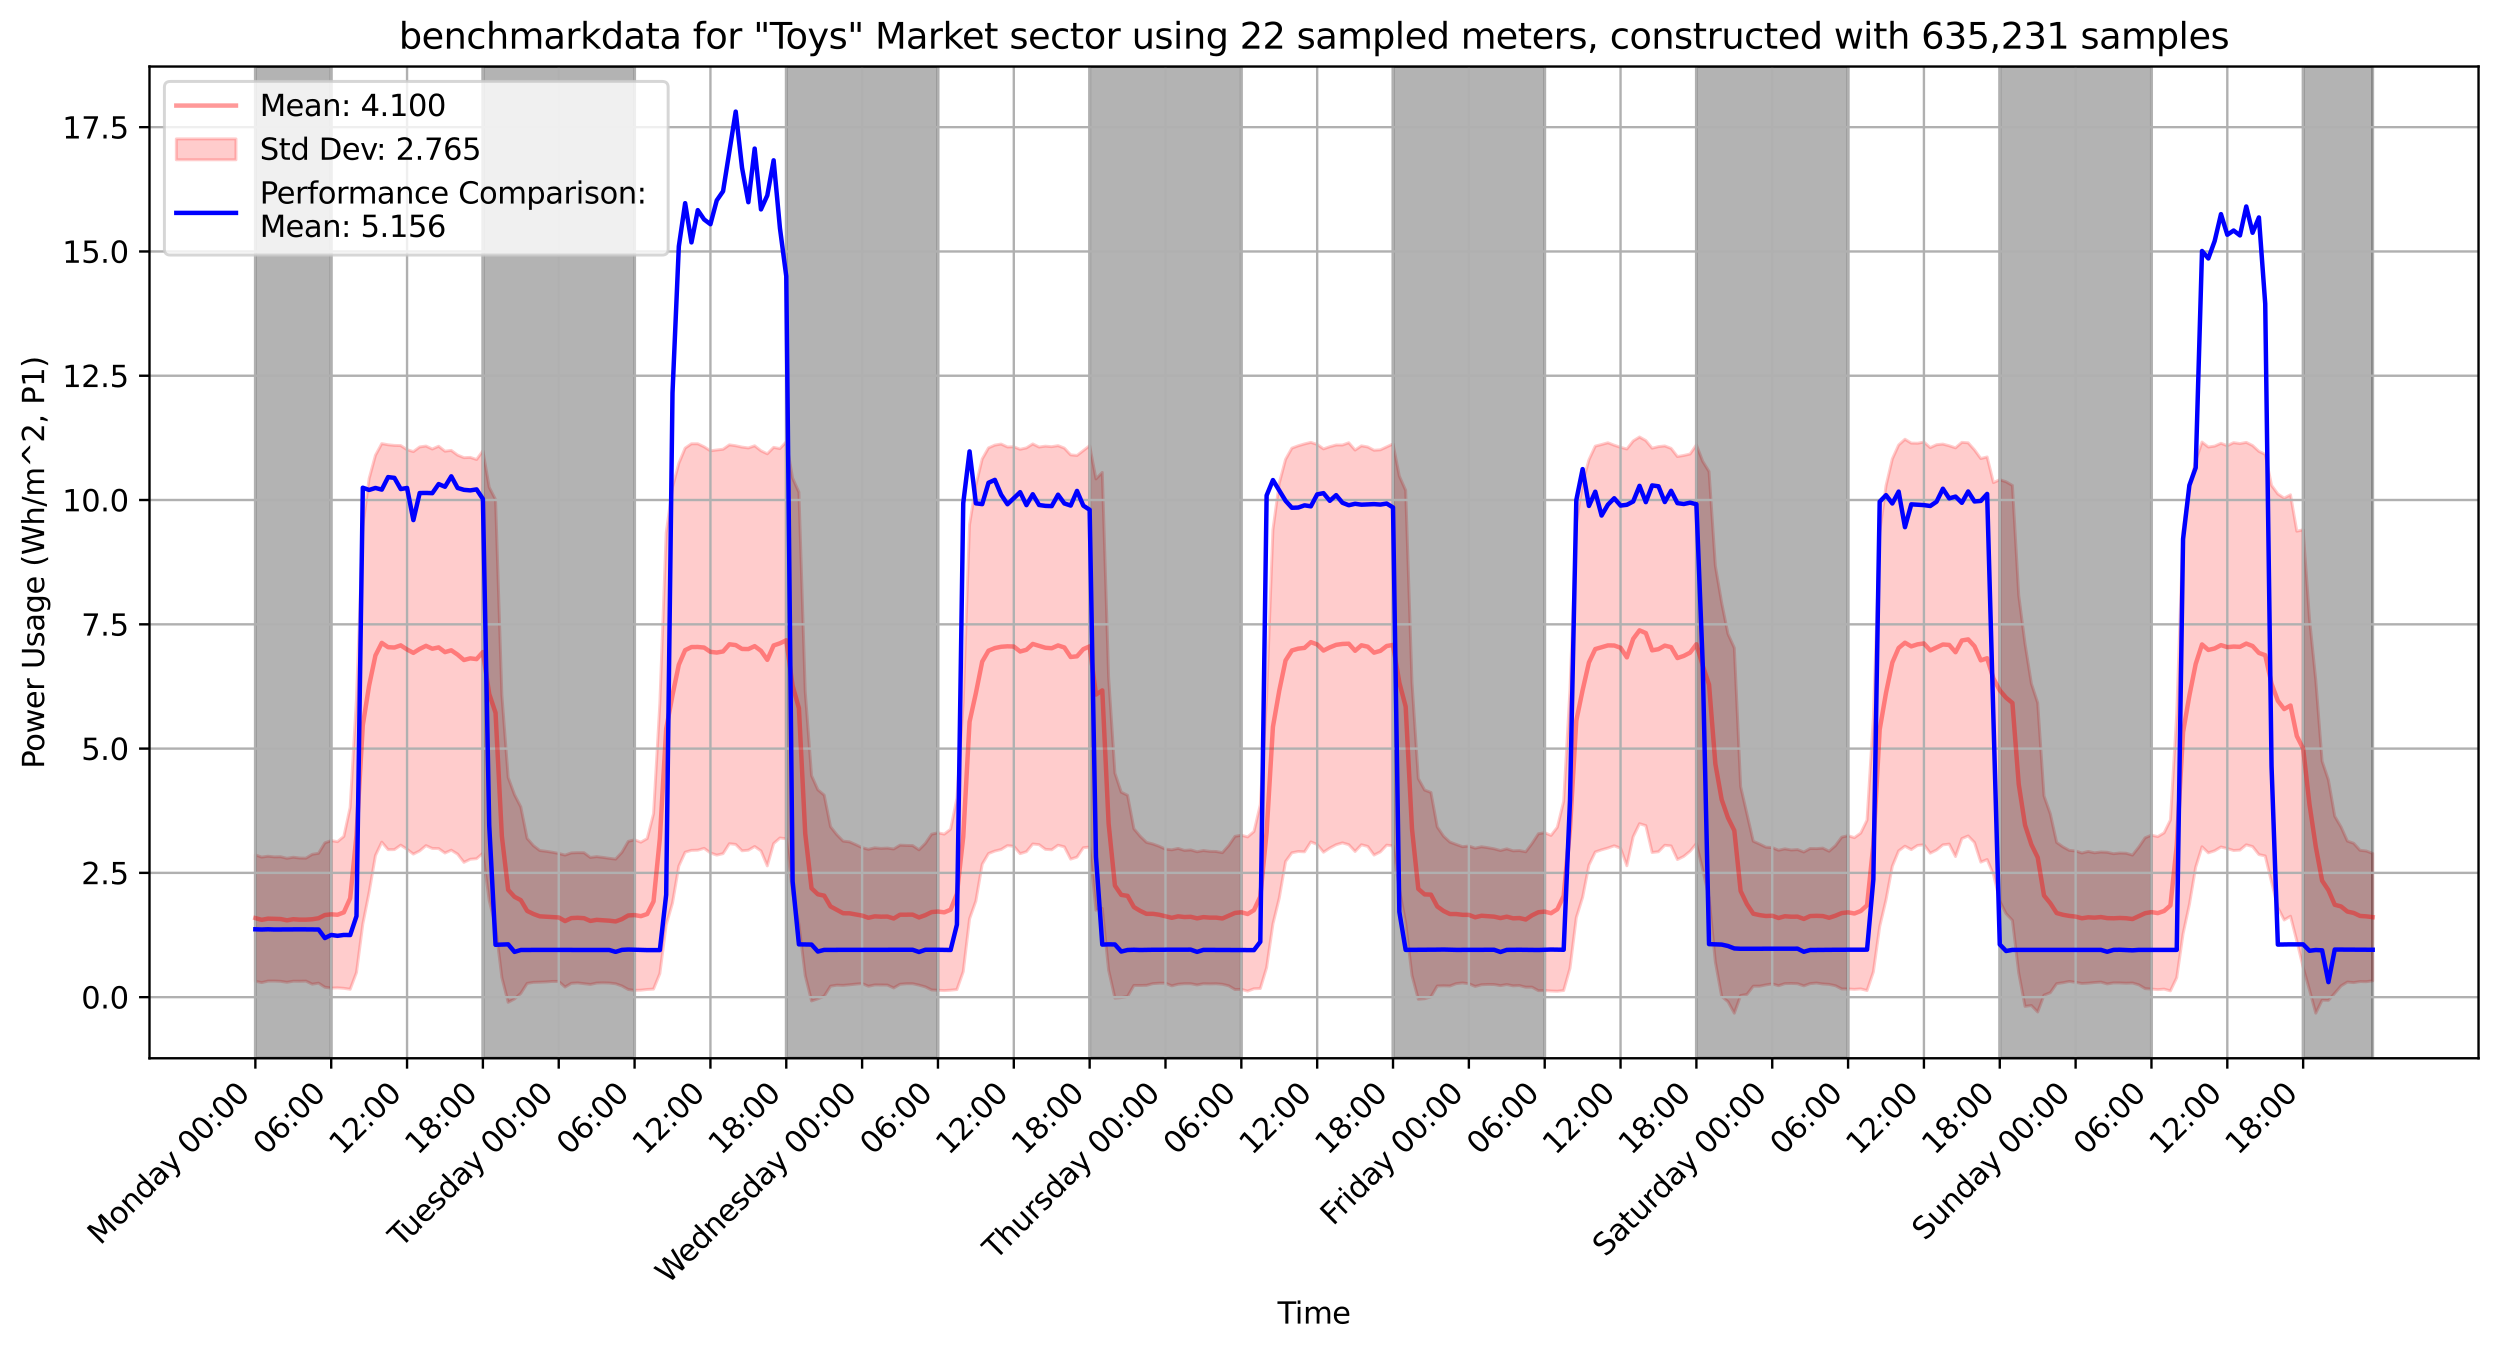 <?xml version="1.0" encoding="utf-8" standalone="no"?>
<!DOCTYPE svg PUBLIC "-//W3C//DTD SVG 1.1//EN"
  "http://www.w3.org/Graphics/SVG/1.1/DTD/svg11.dtd">
<svg xmlns:xlink="http://www.w3.org/1999/xlink" width="838.544pt" height="453.244pt" viewBox="0 0 838.544 453.244" xmlns="http://www.w3.org/2000/svg" version="1.1">
 <defs>
  <style type="text/css">*{stroke-linejoin: round; stroke-linecap: butt}</style>
 </defs>
 <g id="figure_1">
  <g id="patch_1">
   <path d="M 0 453.244 
L 838.544 453.244 
L 838.544 0 
L 0 0 
z
" style="fill: #ffffff"/>
  </g>
  <g id="axes_1">
   <g id="patch_2">
    <path d="M 50.144 354.958 
L 831.344 354.958 
L 831.344 22.318 
L 50.144 22.318 
z
" style="fill: #ffffff"/>
   </g>
   <g id="PolyCollection_1">
    <defs>
     <path id="m3d234b34d9" d="M 85.653 -166.494 
L 85.653 -124.11 
L 87.773 -123.665 
L 89.893 -124.177 
L 92.013 -124.195 
L 94.133 -124.101 
L 96.253 -123.766 
L 98.373 -124.137 
L 100.492 -124.117 
L 102.612 -124.166 
L 104.732 -123.135 
L 106.852 -123.48 
L 108.972 -122.117 
L 111.092 -121.823 
L 113.212 -121.901 
L 115.332 -121.741 
L 117.452 -121.434 
L 119.572 -127.044 
L 121.692 -143.291 
L 123.812 -153.938 
L 125.932 -166.279 
L 128.052 -170.771 
L 130.172 -168.268 
L 132.292 -168.271 
L 134.412 -169.762 
L 136.532 -168.382 
L 138.651 -166.764 
L 140.771 -167.833 
L 142.891 -169.608 
L 145.011 -168.656 
L 147.131 -168.616 
L 149.251 -167.122 
L 151.371 -168.068 
L 153.491 -166.752 
L 155.611 -164.002 
L 157.731 -165.024 
L 159.851 -165.219 
L 161.971 -167.038 
L 164.091 -151.154 
L 166.211 -142.654 
L 168.331 -125.372 
L 170.451 -117.058 
L 172.571 -118.188 
L 174.691 -120.053 
L 176.811 -123.395 
L 178.93 -123.747 
L 181.05 -123.811 
L 183.17 -123.897 
L 185.29 -124.059 
L 187.41 -124.041 
L 189.53 -122.181 
L 191.65 -123.427 
L 193.77 -123.56 
L 195.89 -123.312 
L 198.01 -123.052 
L 200.13 -123.516 
L 202.25 -123.585 
L 204.37 -123.523 
L 206.49 -123.277 
L 208.61 -122.534 
L 210.73 -121.346 
L 212.85 -121.053 
L 214.97 -121.128 
L 217.089 -121.358 
L 219.209 -121.483 
L 221.329 -126.702 
L 223.449 -143.03 
L 225.569 -150.352 
L 227.689 -162.733 
L 229.809 -167.398 
L 231.929 -168.015 
L 234.049 -168.075 
L 236.169 -168.701 
L 238.289 -167.161 
L 240.409 -166.414 
L 242.529 -166.921 
L 244.649 -170.253 
L 246.769 -170.007 
L 248.889 -167.873 
L 251.009 -168.072 
L 253.129 -169.308 
L 255.248 -167.837 
L 257.368 -162.818 
L 259.488 -170.299 
L 261.608 -172.16 
L 263.728 -171.897 
L 265.848 -153.627 
L 267.968 -143.263 
L 270.088 -126.015 
L 272.208 -117.512 
L 274.328 -118.225 
L 276.448 -119.098 
L 278.568 -122.461 
L 280.688 -122.806 
L 282.808 -122.734 
L 284.928 -122.928 
L 287.048 -123.149 
L 289.168 -123.341 
L 291.288 -122.44 
L 293.408 -122.892 
L 295.527 -122.871 
L 297.647 -122.841 
L 299.767 -121.862 
L 301.887 -123.112 
L 304.007 -123.289 
L 306.127 -123.29 
L 308.247 -122.829 
L 310.367 -122.23 
L 312.487 -121.203 
L 314.607 -121.082 
L 316.727 -120.991 
L 318.847 -121.123 
L 320.967 -121.335 
L 323.087 -127.337 
L 325.207 -145.045 
L 327.327 -151.025 
L 329.447 -163.351 
L 331.567 -166.952 
L 333.686 -167.784 
L 335.806 -168.307 
L 337.926 -169.6 
L 340.046 -169.395 
L 342.166 -166.908 
L 344.286 -167.577 
L 346.406 -170.149 
L 348.526 -169.933 
L 350.646 -168.357 
L 352.766 -168.207 
L 354.886 -169.738 
L 357.006 -169.197 
L 359.126 -165.077 
L 361.246 -165.752 
L 363.366 -168.894 
L 365.486 -169.117 
L 367.606 -147.944 
L 369.726 -148.528 
L 371.846 -127.839 
L 373.965 -118.466 
L 376.085 -118.633 
L 378.205 -119.022 
L 380.325 -122.709 
L 382.445 -122.707 
L 384.565 -122.742 
L 386.685 -123.318 
L 388.805 -123.461 
L 390.925 -123.461 
L 393.045 -122.575 
L 395.165 -123.118 
L 397.285 -123.302 
L 399.405 -123.291 
L 401.525 -122.872 
L 403.645 -123.287 
L 405.765 -123.228 
L 407.885 -123.284 
L 410.005 -123.101 
L 412.124 -122.586 
L 414.244 -121.344 
L 416.364 -121.396 
L 418.484 -120.809 
L 420.604 -121.598 
L 422.724 -121.688 
L 424.844 -128.678 
L 426.964 -143.337 
L 429.084 -152.005 
L 431.204 -164.28 
L 433.324 -167.203 
L 435.444 -167.632 
L 437.564 -167.526 
L 439.684 -170.845 
L 441.804 -170.004 
L 443.924 -167.396 
L 446.044 -168.786 
L 448.164 -169.908 
L 450.284 -170.533 
L 452.403 -169.922 
L 454.523 -167.649 
L 456.643 -169.897 
L 458.763 -169.336 
L 460.883 -166.44 
L 463.003 -167.508 
L 465.123 -169.763 
L 467.243 -169.502 
L 469.363 -155.016 
L 471.483 -143.714 
L 473.603 -126.08 
L 475.723 -118.093 
L 477.843 -118.249 
L 479.963 -118.899 
L 482.083 -122.522 
L 484.203 -122.6 
L 486.323 -122.53 
L 488.443 -123.321 
L 490.562 -123.554 
L 492.682 -123.28 
L 494.802 -122.38 
L 496.922 -122.95 
L 499.042 -123.047 
L 501.162 -123.02 
L 503.282 -122.652 
L 505.402 -123.024 
L 507.522 -122.585 
L 509.642 -122.679 
L 511.762 -122.121 
L 513.882 -122.133 
L 516.002 -120.962 
L 518.122 -120.991 
L 520.242 -120.844 
L 522.362 -120.772 
L 524.482 -121.003 
L 526.602 -128.476 
L 528.721 -145.468 
L 530.841 -152.292 
L 532.961 -163.076 
L 535.081 -167.47 
L 537.201 -168.195 
L 539.321 -168.795 
L 541.441 -169.549 
L 543.561 -168.722 
L 545.681 -162.862 
L 547.801 -172.587 
L 549.921 -176.967 
L 552.041 -176.315 
L 554.161 -167.305 
L 556.281 -167.56 
L 558.401 -169.72 
L 560.521 -169.499 
L 562.641 -164.934 
L 564.761 -165.993 
L 566.881 -167.714 
L 569 -170.29 
L 571.12 -161.528 
L 573.24 -152.151 
L 575.36 -130.586 
L 577.48 -119.033 
L 579.6 -117.258 
L 581.72 -113.406 
L 583.84 -119.333 
L 585.96 -119.706 
L 588.08 -122.464 
L 590.2 -122.466 
L 592.32 -122.895 
L 594.44 -123.226 
L 596.56 -122.62 
L 598.68 -123.323 
L 600.8 -123.373 
L 602.92 -123.297 
L 605.04 -122.565 
L 607.159 -123.33 
L 609.279 -123.515 
L 611.399 -123.211 
L 613.519 -123.071 
L 615.639 -122.614 
L 617.759 -121.534 
L 619.879 -121.52 
L 621.999 -121.399 
L 624.119 -121.552 
L 626.239 -121.019 
L 628.359 -127.259 
L 630.479 -142.421 
L 632.599 -151.389 
L 634.719 -162.692 
L 636.839 -167.845 
L 638.959 -169.416 
L 641.079 -168.268 
L 643.199 -169.675 
L 645.319 -169.886 
L 647.438 -167.083 
L 649.558 -168.134 
L 651.678 -169.859 
L 653.798 -170.116 
L 655.918 -165.949 
L 658.038 -171.957 
L 660.158 -172.846 
L 662.278 -170.643 
L 664.398 -164.069 
L 666.518 -164.936 
L 668.638 -159.915 
L 670.758 -151.042 
L 672.878 -146.796 
L 674.998 -144.522 
L 677.118 -126.891 
L 679.238 -115.688 
L 681.358 -115.986 
L 683.478 -113.8 
L 685.597 -119.453 
L 687.717 -120.289 
L 689.837 -123.309 
L 691.957 -123.63 
L 694.077 -124.048 
L 696.197 -123.758 
L 698.317 -123.363 
L 700.437 -123.476 
L 702.557 -123.69 
L 704.677 -123.833 
L 706.797 -123.213 
L 708.917 -123.572 
L 711.037 -123.554 
L 713.157 -123.457 
L 715.277 -123.533 
L 717.397 -122.918 
L 719.517 -121.643 
L 721.637 -121.496 
L 723.757 -121.303 
L 725.876 -121.474 
L 727.996 -120.893 
L 730.116 -125.323 
L 732.236 -139.994 
L 734.356 -149.818 
L 736.476 -162.38 
L 738.596 -169.204 
L 740.716 -167.184 
L 742.836 -167.879 
L 744.956 -169.153 
L 747.076 -168.618 
L 749.196 -167.972 
L 751.316 -168.111 
L 753.436 -169.877 
L 755.556 -169.294 
L 757.676 -166.612 
L 759.796 -166.137 
L 761.916 -157.395 
L 764.035 -148.811 
L 766.155 -144.661 
L 768.275 -145.918 
L 770.395 -137.634 
L 772.515 -128.793 
L 774.635 -121.229 
L 776.755 -113.413 
L 778.875 -117.777 
L 780.995 -117.721 
L 783.115 -120.085 
L 785.235 -122.557 
L 787.355 -123.845 
L 789.475 -123.666 
L 791.595 -124.012 
L 793.715 -123.959 
L 795.835 -124.259 
L 795.835 -166.975 
L 795.835 -166.975 
L 793.715 -167.8 
L 791.595 -168.035 
L 789.475 -170.387 
L 787.355 -171.135 
L 785.235 -175.849 
L 783.115 -179.464 
L 780.995 -191.62 
L 778.875 -197.93 
L 776.755 -225.04 
L 774.635 -245.758 
L 772.515 -275.529 
L 770.395 -275.078 
L 768.275 -287.279 
L 766.155 -286.165 
L 764.035 -287.547 
L 761.916 -290.443 
L 759.796 -300.823 
L 757.676 -301.868 
L 755.556 -303.811 
L 753.436 -304.864 
L 751.316 -304.456 
L 749.196 -304.771 
L 747.076 -303.75 
L 744.956 -304.555 
L 742.836 -303.605 
L 740.716 -303.309 
L 738.596 -304.963 
L 736.476 -298.682 
L 734.356 -290.018 
L 732.236 -275.372 
L 730.116 -213.907 
L 727.996 -178.187 
L 725.876 -173.899 
L 723.757 -172.631 
L 721.637 -173.115 
L 719.517 -172.239 
L 717.397 -169.123 
L 715.277 -166.432 
L 713.157 -167.047 
L 711.037 -167.131 
L 708.917 -166.898 
L 706.797 -167.364 
L 704.677 -167.465 
L 702.557 -167.195 
L 700.437 -167.651 
L 698.317 -167.115 
L 696.197 -167.834 
L 694.077 -168.019 
L 691.957 -169.185 
L 689.837 -170.68 
L 687.717 -180.25 
L 685.597 -186.272 
L 683.478 -217.481 
L 681.358 -223.958 
L 679.238 -237.257 
L 677.118 -253.546 
L 674.998 -290.421 
L 672.878 -291.643 
L 670.758 -292.344 
L 668.638 -291.37 
L 666.518 -299.972 
L 664.398 -299.444 
L 662.278 -302.347 
L 660.158 -304.715 
L 658.038 -304.876 
L 655.918 -303.026 
L 653.798 -303.727 
L 651.678 -304.286 
L 649.558 -304.08 
L 647.438 -303.106 
L 645.319 -304.961 
L 643.199 -304.57 
L 641.079 -304.619 
L 638.959 -305.913 
L 636.839 -303.974 
L 634.719 -299.322 
L 632.599 -290.274 
L 630.479 -274.656 
L 628.359 -212.552 
L 626.239 -178.16 
L 624.119 -173.808 
L 621.999 -172.278 
L 619.879 -172.932 
L 617.759 -172.448 
L 615.639 -169.593 
L 613.519 -167.731 
L 611.399 -168.763 
L 609.279 -168.605 
L 607.159 -168.643 
L 605.04 -167.474 
L 602.92 -168.28 
L 600.8 -168.14 
L 598.68 -168.522 
L 596.56 -168.048 
L 594.44 -168.946 
L 592.32 -169.093 
L 590.2 -170.138 
L 588.08 -171.075 
L 585.96 -180.232 
L 583.84 -189.426 
L 581.72 -235.924 
L 579.6 -240.596 
L 577.48 -251.044 
L 575.36 -263.437 
L 573.24 -295.072 
L 571.12 -298.511 
L 569 -304.001 
L 566.881 -300.959 
L 564.761 -300.472 
L 562.641 -300.105 
L 560.521 -302.853 
L 558.401 -303.665 
L 556.281 -303.441 
L 554.161 -302.916 
L 552.041 -305.476 
L 549.921 -306.662 
L 547.801 -305.344 
L 545.681 -302.653 
L 543.561 -303.201 
L 541.441 -303.914 
L 539.321 -304.734 
L 537.201 -304.147 
L 535.081 -303.601 
L 532.961 -299.031 
L 530.841 -291.253 
L 528.721 -277.64 
L 526.602 -222.043 
L 524.482 -184.466 
L 522.362 -175.77 
L 520.242 -173.033 
L 518.122 -173.949 
L 516.002 -173.577 
L 513.882 -170.34 
L 511.762 -167.535 
L 509.642 -167.947 
L 507.522 -167.86 
L 505.402 -168.526 
L 503.282 -167.959 
L 501.162 -168.539 
L 499.042 -168.915 
L 496.922 -169.229 
L 494.802 -168.748 
L 492.682 -169.475 
L 490.562 -169.245 
L 488.443 -170.002 
L 486.323 -170.805 
L 484.203 -172.76 
L 482.083 -175.88 
L 479.963 -187.438 
L 477.843 -188.251 
L 475.723 -192.106 
L 473.603 -224.386 
L 471.483 -288.77 
L 469.363 -293.544 
L 467.243 -304.347 
L 465.123 -303.36 
L 463.003 -302.369 
L 460.883 -302.219 
L 458.763 -303.331 
L 456.643 -303.703 
L 454.523 -302.29 
L 452.403 -304.739 
L 450.284 -303.977 
L 448.164 -303.989 
L 446.044 -303.417 
L 443.924 -302.68 
L 441.804 -304.176 
L 439.684 -304.866 
L 437.564 -304.344 
L 435.444 -303.715 
L 433.324 -302.93 
L 431.204 -299.173 
L 429.084 -291.167 
L 426.964 -275.552 
L 424.844 -219.462 
L 422.724 -183.331 
L 420.604 -174.342 
L 418.484 -172.532 
L 416.364 -173.095 
L 414.244 -172.717 
L 412.124 -169.644 
L 410.005 -167.244 
L 407.885 -167.638 
L 405.765 -167.68 
L 403.645 -167.963 
L 401.525 -167.551 
L 399.405 -168.166 
L 397.285 -167.996 
L 395.165 -168.669 
L 393.045 -168.202 
L 390.925 -168.437 
L 388.805 -169.386 
L 386.685 -170.158 
L 384.565 -170.693 
L 382.445 -172.736 
L 380.325 -175.272 
L 378.205 -186.495 
L 376.085 -187.538 
L 373.965 -193.913 
L 371.846 -226.157 
L 369.726 -294.792 
L 367.606 -292.606 
L 365.486 -303.758 
L 363.366 -302.117 
L 361.246 -300.469 
L 359.126 -300.673 
L 357.006 -302.934 
L 354.886 -303.767 
L 352.766 -303.419 
L 350.646 -303.591 
L 348.526 -303.297 
L 346.406 -304.349 
L 344.286 -303.012 
L 342.166 -302.541 
L 340.046 -303.376 
L 337.926 -303.322 
L 335.806 -304.304 
L 333.686 -303.952 
L 331.567 -303.018 
L 329.447 -299.292 
L 327.327 -290.495 
L 325.207 -277.266 
L 323.087 -217.776 
L 320.967 -185.526 
L 318.847 -175.108 
L 316.727 -173.466 
L 314.607 -173.907 
L 312.487 -173.439 
L 310.367 -170.338 
L 308.247 -168.198 
L 306.127 -169.621 
L 304.007 -169.669 
L 301.887 -169.77 
L 299.767 -168.475 
L 297.647 -168.783 
L 295.527 -168.671 
L 293.408 -168.875 
L 291.288 -168.358 
L 289.168 -168.926 
L 287.048 -169.942 
L 284.928 -170.875 
L 282.808 -171.116 
L 280.688 -173.277 
L 278.568 -175.968 
L 276.448 -186.551 
L 274.328 -188.333 
L 272.208 -193.09 
L 270.088 -221.269 
L 267.968 -288.15 
L 265.848 -292.897 
L 263.728 -305.06 
L 261.608 -302.776 
L 259.488 -303.184 
L 257.368 -301.036 
L 255.248 -302.05 
L 253.129 -303.717 
L 251.009 -302.995 
L 248.889 -303.276 
L 246.769 -303.734 
L 244.649 -304.035 
L 242.529 -302.56 
L 240.409 -302.311 
L 238.289 -302.04 
L 236.169 -303.384 
L 234.049 -304.4 
L 231.929 -304.395 
L 229.809 -302.94 
L 227.689 -297.842 
L 225.569 -289.849 
L 223.449 -274.499 
L 221.329 -217.36 
L 219.209 -180.319 
L 217.089 -171.982 
L 214.97 -170.765 
L 212.85 -171.566 
L 210.73 -171.028 
L 208.61 -167.377 
L 206.49 -165.082 
L 204.37 -165.342 
L 202.25 -165.648 
L 200.13 -165.905 
L 198.01 -165.641 
L 195.89 -167.223 
L 193.77 -167.245 
L 191.65 -167.174 
L 189.53 -166.428 
L 187.41 -166.969 
L 185.29 -167.376 
L 183.17 -167.703 
L 181.05 -167.973 
L 178.93 -169.595 
L 176.811 -172.033 
L 174.691 -182.582 
L 172.571 -186.698 
L 170.451 -192.457 
L 168.331 -220.171 
L 166.211 -285.691 
L 164.091 -289.798 
L 161.971 -302.019 
L 159.851 -299.118 
L 157.731 -299.83 
L 155.611 -299.734 
L 153.491 -300.593 
L 151.371 -302.165 
L 149.251 -301.909 
L 147.131 -303.568 
L 145.011 -302.635 
L 142.891 -303.627 
L 140.771 -303.332 
L 138.651 -301.769 
L 136.532 -302.416 
L 134.412 -303.79 
L 132.292 -303.845 
L 130.172 -304.062 
L 128.052 -304.441 
L 125.932 -300.529 
L 123.812 -292.724 
L 121.692 -276.786 
L 119.572 -219.068 
L 117.452 -182.445 
L 115.332 -172.704 
L 113.212 -170.935 
L 111.092 -171.293 
L 108.972 -170.541 
L 106.852 -167.029 
L 104.732 -166.687 
L 102.612 -165.401 
L 100.492 -165.444 
L 98.373 -165.714 
L 96.253 -165.35 
L 94.133 -165.875 
L 92.013 -165.829 
L 89.893 -166.056 
L 87.773 -165.758 
L 85.653 -166.494 
z
" style="stroke: #ff0000; stroke-opacity: 0.2"/>
    </defs>
    <g clip-path="url(#p5ef5cdcba6)">
     <use xlink:href="#m3d234b34d9" x="0" y="453.244" style="fill: #ff0000; fill-opacity: 0.2; stroke: #ff0000; stroke-opacity: 0.2"/>
    </g>
   </g>
   <g id="patch_3">
    <path d="M 85.653 354.958 
L 85.653 22.318 
L 111.092 22.318 
L 111.092 354.958 
z
" clip-path="url(#p5ef5cdcba6)" style="opacity: 0.3; stroke: #000000; stroke-linejoin: miter"/>
   </g>
   <g id="patch_4">
    <path d="M 161.971 354.958 
L 161.971 22.318 
L 212.85 22.318 
L 212.85 354.958 
z
" clip-path="url(#p5ef5cdcba6)" style="opacity: 0.3; stroke: #000000; stroke-linejoin: miter"/>
   </g>
   <g id="patch_5">
    <path d="M 263.728 354.958 
L 263.728 22.318 
L 314.607 22.318 
L 314.607 354.958 
z
" clip-path="url(#p5ef5cdcba6)" style="opacity: 0.3; stroke: #000000; stroke-linejoin: miter"/>
   </g>
   <g id="patch_6">
    <path d="M 365.486 354.958 
L 365.486 22.318 
L 416.364 22.318 
L 416.364 354.958 
z
" clip-path="url(#p5ef5cdcba6)" style="opacity: 0.3; stroke: #000000; stroke-linejoin: miter"/>
   </g>
   <g id="patch_7">
    <path d="M 467.243 354.958 
L 467.243 22.318 
L 518.122 22.318 
L 518.122 354.958 
z
" clip-path="url(#p5ef5cdcba6)" style="opacity: 0.3; stroke: #000000; stroke-linejoin: miter"/>
   </g>
   <g id="patch_8">
    <path d="M 569 354.958 
L 569 22.318 
L 619.879 22.318 
L 619.879 354.958 
z
" clip-path="url(#p5ef5cdcba6)" style="opacity: 0.3; stroke: #000000; stroke-linejoin: miter"/>
   </g>
   <g id="patch_9">
    <path d="M 670.758 354.958 
L 670.758 22.318 
L 721.637 22.318 
L 721.637 354.958 
z
" clip-path="url(#p5ef5cdcba6)" style="opacity: 0.3; stroke: #000000; stroke-linejoin: miter"/>
   </g>
   <g id="patch_10">
    <path d="M 772.515 354.958 
L 772.515 22.318 
L 795.835 22.318 
L 795.835 354.958 
z
" clip-path="url(#p5ef5cdcba6)" style="opacity: 0.3; stroke: #000000; stroke-linejoin: miter"/>
   </g>
   <g id="matplotlib.axis_1">
    <g id="xtick_1">
     <g id="line2d_1">
      <path d="M 85.653 354.958 
L 85.653 22.318 
" clip-path="url(#p5ef5cdcba6)" style="fill: none; stroke: #b0b0b0; stroke-width: 0.8; stroke-linecap: square"/>
     </g>
     <g id="line2d_2">
      <defs>
       <path id="m71ef1dba7e" d="M 0 0 
L 0 3.5 
" style="stroke: #000000; stroke-width: 0.8"/>
      </defs>
      <g>
       <use xlink:href="#m71ef1dba7e" x="85.653" y="354.958" style="stroke: #000000; stroke-width: 0.8"/>
      </g>
     </g>
     <g id="text_1">
      <!-- Monday 00:00 -->
      <g transform="translate(33.641 417.873) rotate(-45) scale(0.1 -0.1)">
       <defs>
        <path id="DejaVuSans-4d" d="M 628 4666 
L 1569 4666 
L 2759 1491 
L 3956 4666 
L 4897 4666 
L 4897 0 
L 4281 0 
L 4281 4097 
L 3078 897 
L 2444 897 
L 1241 4097 
L 1241 0 
L 628 0 
L 628 4666 
z
" transform="scale(0.016)"/>
        <path id="DejaVuSans-6f" d="M 1959 3097 
Q 1497 3097 1228 2736 
Q 959 2375 959 1747 
Q 959 1119 1226 758 
Q 1494 397 1959 397 
Q 2419 397 2687 759 
Q 2956 1122 2956 1747 
Q 2956 2369 2687 2733 
Q 2419 3097 1959 3097 
z
M 1959 3584 
Q 2709 3584 3137 3096 
Q 3566 2609 3566 1747 
Q 3566 888 3137 398 
Q 2709 -91 1959 -91 
Q 1206 -91 779 398 
Q 353 888 353 1747 
Q 353 2609 779 3096 
Q 1206 3584 1959 3584 
z
" transform="scale(0.016)"/>
        <path id="DejaVuSans-6e" d="M 3513 2113 
L 3513 0 
L 2938 0 
L 2938 2094 
Q 2938 2591 2744 2837 
Q 2550 3084 2163 3084 
Q 1697 3084 1428 2787 
Q 1159 2491 1159 1978 
L 1159 0 
L 581 0 
L 581 3500 
L 1159 3500 
L 1159 2956 
Q 1366 3272 1645 3428 
Q 1925 3584 2291 3584 
Q 2894 3584 3203 3211 
Q 3513 2838 3513 2113 
z
" transform="scale(0.016)"/>
        <path id="DejaVuSans-64" d="M 2906 2969 
L 2906 4863 
L 3481 4863 
L 3481 0 
L 2906 0 
L 2906 525 
Q 2725 213 2448 61 
Q 2172 -91 1784 -91 
Q 1150 -91 751 415 
Q 353 922 353 1747 
Q 353 2572 751 3078 
Q 1150 3584 1784 3584 
Q 2172 3584 2448 3432 
Q 2725 3281 2906 2969 
z
M 947 1747 
Q 947 1113 1208 752 
Q 1469 391 1925 391 
Q 2381 391 2643 752 
Q 2906 1113 2906 1747 
Q 2906 2381 2643 2742 
Q 2381 3103 1925 3103 
Q 1469 3103 1208 2742 
Q 947 2381 947 1747 
z
" transform="scale(0.016)"/>
        <path id="DejaVuSans-61" d="M 2194 1759 
Q 1497 1759 1228 1600 
Q 959 1441 959 1056 
Q 959 750 1161 570 
Q 1363 391 1709 391 
Q 2188 391 2477 730 
Q 2766 1069 2766 1631 
L 2766 1759 
L 2194 1759 
z
M 3341 1997 
L 3341 0 
L 2766 0 
L 2766 531 
Q 2569 213 2275 61 
Q 1981 -91 1556 -91 
Q 1019 -91 701 211 
Q 384 513 384 1019 
Q 384 1609 779 1909 
Q 1175 2209 1959 2209 
L 2766 2209 
L 2766 2266 
Q 2766 2663 2505 2880 
Q 2244 3097 1772 3097 
Q 1472 3097 1187 3025 
Q 903 2953 641 2809 
L 641 3341 
Q 956 3463 1253 3523 
Q 1550 3584 1831 3584 
Q 2591 3584 2966 3190 
Q 3341 2797 3341 1997 
z
" transform="scale(0.016)"/>
        <path id="DejaVuSans-79" d="M 2059 -325 
Q 1816 -950 1584 -1140 
Q 1353 -1331 966 -1331 
L 506 -1331 
L 506 -850 
L 844 -850 
Q 1081 -850 1212 -737 
Q 1344 -625 1503 -206 
L 1606 56 
L 191 3500 
L 800 3500 
L 1894 763 
L 2988 3500 
L 3597 3500 
L 2059 -325 
z
" transform="scale(0.016)"/>
        <path id="DejaVuSans-20" transform="scale(0.016)"/>
        <path id="DejaVuSans-30" d="M 2034 4250 
Q 1547 4250 1301 3770 
Q 1056 3291 1056 2328 
Q 1056 1369 1301 889 
Q 1547 409 2034 409 
Q 2525 409 2770 889 
Q 3016 1369 3016 2328 
Q 3016 3291 2770 3770 
Q 2525 4250 2034 4250 
z
M 2034 4750 
Q 2819 4750 3233 4129 
Q 3647 3509 3647 2328 
Q 3647 1150 3233 529 
Q 2819 -91 2034 -91 
Q 1250 -91 836 529 
Q 422 1150 422 2328 
Q 422 3509 836 4129 
Q 1250 4750 2034 4750 
z
" transform="scale(0.016)"/>
        <path id="DejaVuSans-3a" d="M 750 794 
L 1409 794 
L 1409 0 
L 750 0 
L 750 794 
z
M 750 3309 
L 1409 3309 
L 1409 2516 
L 750 2516 
L 750 3309 
z
" transform="scale(0.016)"/>
       </defs>
       <use xlink:href="#DejaVuSans-4d"/>
       <use xlink:href="#DejaVuSans-6f" x="86.279"/>
       <use xlink:href="#DejaVuSans-6e" x="147.461"/>
       <use xlink:href="#DejaVuSans-64" x="210.84"/>
       <use xlink:href="#DejaVuSans-61" x="274.316"/>
       <use xlink:href="#DejaVuSans-79" x="335.596"/>
       <use xlink:href="#DejaVuSans-20" x="394.775"/>
       <use xlink:href="#DejaVuSans-30" x="426.562"/>
       <use xlink:href="#DejaVuSans-30" x="490.186"/>
       <use xlink:href="#DejaVuSans-3a" x="553.809"/>
       <use xlink:href="#DejaVuSans-30" x="587.5"/>
       <use xlink:href="#DejaVuSans-30" x="651.123"/>
      </g>
     </g>
    </g>
    <g id="xtick_2">
     <g id="line2d_3">
      <path d="M 111.092 354.958 
L 111.092 22.318 
" clip-path="url(#p5ef5cdcba6)" style="fill: none; stroke: #b0b0b0; stroke-width: 0.8; stroke-linecap: square"/>
     </g>
     <g id="line2d_4">
      <g>
       <use xlink:href="#m71ef1dba7e" x="111.092" y="354.958" style="stroke: #000000; stroke-width: 0.8"/>
      </g>
     </g>
     <g id="text_2">
      <!-- 06:00 -->
      <g transform="translate(89.244 387.709) rotate(-45) scale(0.1 -0.1)">
       <defs>
        <path id="DejaVuSans-36" d="M 2113 2584 
Q 1688 2584 1439 2293 
Q 1191 2003 1191 1497 
Q 1191 994 1439 701 
Q 1688 409 2113 409 
Q 2538 409 2786 701 
Q 3034 994 3034 1497 
Q 3034 2003 2786 2293 
Q 2538 2584 2113 2584 
z
M 3366 4563 
L 3366 3988 
Q 3128 4100 2886 4159 
Q 2644 4219 2406 4219 
Q 1781 4219 1451 3797 
Q 1122 3375 1075 2522 
Q 1259 2794 1537 2939 
Q 1816 3084 2150 3084 
Q 2853 3084 3261 2657 
Q 3669 2231 3669 1497 
Q 3669 778 3244 343 
Q 2819 -91 2113 -91 
Q 1303 -91 875 529 
Q 447 1150 447 2328 
Q 447 3434 972 4092 
Q 1497 4750 2381 4750 
Q 2619 4750 2861 4703 
Q 3103 4656 3366 4563 
z
" transform="scale(0.016)"/>
       </defs>
       <use xlink:href="#DejaVuSans-30"/>
       <use xlink:href="#DejaVuSans-36" x="63.623"/>
       <use xlink:href="#DejaVuSans-3a" x="127.246"/>
       <use xlink:href="#DejaVuSans-30" x="160.938"/>
       <use xlink:href="#DejaVuSans-30" x="224.561"/>
      </g>
     </g>
    </g>
    <g id="xtick_3">
     <g id="line2d_5">
      <path d="M 136.532 354.958 
L 136.532 22.318 
" clip-path="url(#p5ef5cdcba6)" style="fill: none; stroke: #b0b0b0; stroke-width: 0.8; stroke-linecap: square"/>
     </g>
     <g id="line2d_6">
      <g>
       <use xlink:href="#m71ef1dba7e" x="136.532" y="354.958" style="stroke: #000000; stroke-width: 0.8"/>
      </g>
     </g>
     <g id="text_3">
      <!-- 12:00 -->
      <g transform="translate(114.683 387.709) rotate(-45) scale(0.1 -0.1)">
       <defs>
        <path id="DejaVuSans-31" d="M 794 531 
L 1825 531 
L 1825 4091 
L 703 3866 
L 703 4441 
L 1819 4666 
L 2450 4666 
L 2450 531 
L 3481 531 
L 3481 0 
L 794 0 
L 794 531 
z
" transform="scale(0.016)"/>
        <path id="DejaVuSans-32" d="M 1228 531 
L 3431 531 
L 3431 0 
L 469 0 
L 469 531 
Q 828 903 1448 1529 
Q 2069 2156 2228 2338 
Q 2531 2678 2651 2914 
Q 2772 3150 2772 3378 
Q 2772 3750 2511 3984 
Q 2250 4219 1831 4219 
Q 1534 4219 1204 4116 
Q 875 4013 500 3803 
L 500 4441 
Q 881 4594 1212 4672 
Q 1544 4750 1819 4750 
Q 2544 4750 2975 4387 
Q 3406 4025 3406 3419 
Q 3406 3131 3298 2873 
Q 3191 2616 2906 2266 
Q 2828 2175 2409 1742 
Q 1991 1309 1228 531 
z
" transform="scale(0.016)"/>
       </defs>
       <use xlink:href="#DejaVuSans-31"/>
       <use xlink:href="#DejaVuSans-32" x="63.623"/>
       <use xlink:href="#DejaVuSans-3a" x="127.246"/>
       <use xlink:href="#DejaVuSans-30" x="160.938"/>
       <use xlink:href="#DejaVuSans-30" x="224.561"/>
      </g>
     </g>
    </g>
    <g id="xtick_4">
     <g id="line2d_7">
      <path d="M 161.971 354.958 
L 161.971 22.318 
" clip-path="url(#p5ef5cdcba6)" style="fill: none; stroke: #b0b0b0; stroke-width: 0.8; stroke-linecap: square"/>
     </g>
     <g id="line2d_8">
      <g>
       <use xlink:href="#m71ef1dba7e" x="161.971" y="354.958" style="stroke: #000000; stroke-width: 0.8"/>
      </g>
     </g>
     <g id="text_4">
      <!-- 18:00 -->
      <g transform="translate(140.122 387.709) rotate(-45) scale(0.1 -0.1)">
       <defs>
        <path id="DejaVuSans-38" d="M 2034 2216 
Q 1584 2216 1326 1975 
Q 1069 1734 1069 1313 
Q 1069 891 1326 650 
Q 1584 409 2034 409 
Q 2484 409 2743 651 
Q 3003 894 3003 1313 
Q 3003 1734 2745 1975 
Q 2488 2216 2034 2216 
z
M 1403 2484 
Q 997 2584 770 2862 
Q 544 3141 544 3541 
Q 544 4100 942 4425 
Q 1341 4750 2034 4750 
Q 2731 4750 3128 4425 
Q 3525 4100 3525 3541 
Q 3525 3141 3298 2862 
Q 3072 2584 2669 2484 
Q 3125 2378 3379 2068 
Q 3634 1759 3634 1313 
Q 3634 634 3220 271 
Q 2806 -91 2034 -91 
Q 1263 -91 848 271 
Q 434 634 434 1313 
Q 434 1759 690 2068 
Q 947 2378 1403 2484 
z
M 1172 3481 
Q 1172 3119 1398 2916 
Q 1625 2713 2034 2713 
Q 2441 2713 2670 2916 
Q 2900 3119 2900 3481 
Q 2900 3844 2670 4047 
Q 2441 4250 2034 4250 
Q 1625 4250 1398 4047 
Q 1172 3844 1172 3481 
z
" transform="scale(0.016)"/>
       </defs>
       <use xlink:href="#DejaVuSans-31"/>
       <use xlink:href="#DejaVuSans-38" x="63.623"/>
       <use xlink:href="#DejaVuSans-3a" x="127.246"/>
       <use xlink:href="#DejaVuSans-30" x="160.938"/>
       <use xlink:href="#DejaVuSans-30" x="224.561"/>
      </g>
     </g>
    </g>
    <g id="xtick_5">
     <g id="line2d_9">
      <path d="M 187.41 354.958 
L 187.41 22.318 
" clip-path="url(#p5ef5cdcba6)" style="fill: none; stroke: #b0b0b0; stroke-width: 0.8; stroke-linecap: square"/>
     </g>
     <g id="line2d_10">
      <g>
       <use xlink:href="#m71ef1dba7e" x="187.41" y="354.958" style="stroke: #000000; stroke-width: 0.8"/>
      </g>
     </g>
     <g id="text_5">
      <!-- Tuesday 00:00 -->
      <g transform="translate(134.542 418.729) rotate(-45) scale(0.1 -0.1)">
       <defs>
        <path id="DejaVuSans-54" d="M -19 4666 
L 3928 4666 
L 3928 4134 
L 2272 4134 
L 2272 0 
L 1638 0 
L 1638 4134 
L -19 4134 
L -19 4666 
z
" transform="scale(0.016)"/>
        <path id="DejaVuSans-75" d="M 544 1381 
L 544 3500 
L 1119 3500 
L 1119 1403 
Q 1119 906 1312 657 
Q 1506 409 1894 409 
Q 2359 409 2629 706 
Q 2900 1003 2900 1516 
L 2900 3500 
L 3475 3500 
L 3475 0 
L 2900 0 
L 2900 538 
Q 2691 219 2414 64 
Q 2138 -91 1772 -91 
Q 1169 -91 856 284 
Q 544 659 544 1381 
z
M 1991 3584 
L 1991 3584 
z
" transform="scale(0.016)"/>
        <path id="DejaVuSans-65" d="M 3597 1894 
L 3597 1613 
L 953 1613 
Q 991 1019 1311 708 
Q 1631 397 2203 397 
Q 2534 397 2845 478 
Q 3156 559 3463 722 
L 3463 178 
Q 3153 47 2828 -22 
Q 2503 -91 2169 -91 
Q 1331 -91 842 396 
Q 353 884 353 1716 
Q 353 2575 817 3079 
Q 1281 3584 2069 3584 
Q 2775 3584 3186 3129 
Q 3597 2675 3597 1894 
z
M 3022 2063 
Q 3016 2534 2758 2815 
Q 2500 3097 2075 3097 
Q 1594 3097 1305 2825 
Q 1016 2553 972 2059 
L 3022 2063 
z
" transform="scale(0.016)"/>
        <path id="DejaVuSans-73" d="M 2834 3397 
L 2834 2853 
Q 2591 2978 2328 3040 
Q 2066 3103 1784 3103 
Q 1356 3103 1142 2972 
Q 928 2841 928 2578 
Q 928 2378 1081 2264 
Q 1234 2150 1697 2047 
L 1894 2003 
Q 2506 1872 2764 1633 
Q 3022 1394 3022 966 
Q 3022 478 2636 193 
Q 2250 -91 1575 -91 
Q 1294 -91 989 -36 
Q 684 19 347 128 
L 347 722 
Q 666 556 975 473 
Q 1284 391 1588 391 
Q 1994 391 2212 530 
Q 2431 669 2431 922 
Q 2431 1156 2273 1281 
Q 2116 1406 1581 1522 
L 1381 1569 
Q 847 1681 609 1914 
Q 372 2147 372 2553 
Q 372 3047 722 3315 
Q 1072 3584 1716 3584 
Q 2034 3584 2315 3537 
Q 2597 3491 2834 3397 
z
" transform="scale(0.016)"/>
       </defs>
       <use xlink:href="#DejaVuSans-54"/>
       <use xlink:href="#DejaVuSans-75" x="45.959"/>
       <use xlink:href="#DejaVuSans-65" x="109.338"/>
       <use xlink:href="#DejaVuSans-73" x="170.861"/>
       <use xlink:href="#DejaVuSans-64" x="222.961"/>
       <use xlink:href="#DejaVuSans-61" x="286.438"/>
       <use xlink:href="#DejaVuSans-79" x="347.717"/>
       <use xlink:href="#DejaVuSans-20" x="406.896"/>
       <use xlink:href="#DejaVuSans-30" x="438.684"/>
       <use xlink:href="#DejaVuSans-30" x="502.307"/>
       <use xlink:href="#DejaVuSans-3a" x="565.93"/>
       <use xlink:href="#DejaVuSans-30" x="599.621"/>
       <use xlink:href="#DejaVuSans-30" x="663.244"/>
      </g>
     </g>
    </g>
    <g id="xtick_6">
     <g id="line2d_11">
      <path d="M 212.85 354.958 
L 212.85 22.318 
" clip-path="url(#p5ef5cdcba6)" style="fill: none; stroke: #b0b0b0; stroke-width: 0.8; stroke-linecap: square"/>
     </g>
     <g id="line2d_12">
      <g>
       <use xlink:href="#m71ef1dba7e" x="212.85" y="354.958" style="stroke: #000000; stroke-width: 0.8"/>
      </g>
     </g>
     <g id="text_6">
      <!-- 06:00 -->
      <g transform="translate(191.001 387.709) rotate(-45) scale(0.1 -0.1)">
       <use xlink:href="#DejaVuSans-30"/>
       <use xlink:href="#DejaVuSans-36" x="63.623"/>
       <use xlink:href="#DejaVuSans-3a" x="127.246"/>
       <use xlink:href="#DejaVuSans-30" x="160.938"/>
       <use xlink:href="#DejaVuSans-30" x="224.561"/>
      </g>
     </g>
    </g>
    <g id="xtick_7">
     <g id="line2d_13">
      <path d="M 238.289 354.958 
L 238.289 22.318 
" clip-path="url(#p5ef5cdcba6)" style="fill: none; stroke: #b0b0b0; stroke-width: 0.8; stroke-linecap: square"/>
     </g>
     <g id="line2d_14">
      <g>
       <use xlink:href="#m71ef1dba7e" x="238.289" y="354.958" style="stroke: #000000; stroke-width: 0.8"/>
      </g>
     </g>
     <g id="text_7">
      <!-- 12:00 -->
      <g transform="translate(216.44 387.709) rotate(-45) scale(0.1 -0.1)">
       <use xlink:href="#DejaVuSans-31"/>
       <use xlink:href="#DejaVuSans-32" x="63.623"/>
       <use xlink:href="#DejaVuSans-3a" x="127.246"/>
       <use xlink:href="#DejaVuSans-30" x="160.938"/>
       <use xlink:href="#DejaVuSans-30" x="224.561"/>
      </g>
     </g>
    </g>
    <g id="xtick_8">
     <g id="line2d_15">
      <path d="M 263.728 354.958 
L 263.728 22.318 
" clip-path="url(#p5ef5cdcba6)" style="fill: none; stroke: #b0b0b0; stroke-width: 0.8; stroke-linecap: square"/>
     </g>
     <g id="line2d_16">
      <g>
       <use xlink:href="#m71ef1dba7e" x="263.728" y="354.958" style="stroke: #000000; stroke-width: 0.8"/>
      </g>
     </g>
     <g id="text_8">
      <!-- 18:00 -->
      <g transform="translate(241.88 387.709) rotate(-45) scale(0.1 -0.1)">
       <use xlink:href="#DejaVuSans-31"/>
       <use xlink:href="#DejaVuSans-38" x="63.623"/>
       <use xlink:href="#DejaVuSans-3a" x="127.246"/>
       <use xlink:href="#DejaVuSans-30" x="160.938"/>
       <use xlink:href="#DejaVuSans-30" x="224.561"/>
      </g>
     </g>
    </g>
    <g id="xtick_9">
     <g id="line2d_17">
      <path d="M 289.168 354.958 
L 289.168 22.318 
" clip-path="url(#p5ef5cdcba6)" style="fill: none; stroke: #b0b0b0; stroke-width: 0.8; stroke-linecap: square"/>
     </g>
     <g id="line2d_18">
      <g>
       <use xlink:href="#m71ef1dba7e" x="289.168" y="354.958" style="stroke: #000000; stroke-width: 0.8"/>
      </g>
     </g>
     <g id="text_9">
      <!-- Wednesday 00:00 -->
      <g transform="translate(224.133 430.896) rotate(-45) scale(0.1 -0.1)">
       <defs>
        <path id="DejaVuSans-57" d="M 213 4666 
L 850 4666 
L 1831 722 
L 2809 4666 
L 3519 4666 
L 4500 722 
L 5478 4666 
L 6119 4666 
L 4947 0 
L 4153 0 
L 3169 4050 
L 2175 0 
L 1381 0 
L 213 4666 
z
" transform="scale(0.016)"/>
       </defs>
       <use xlink:href="#DejaVuSans-57"/>
       <use xlink:href="#DejaVuSans-65" x="93.002"/>
       <use xlink:href="#DejaVuSans-64" x="154.525"/>
       <use xlink:href="#DejaVuSans-6e" x="218.002"/>
       <use xlink:href="#DejaVuSans-65" x="281.381"/>
       <use xlink:href="#DejaVuSans-73" x="342.904"/>
       <use xlink:href="#DejaVuSans-64" x="395.004"/>
       <use xlink:href="#DejaVuSans-61" x="458.48"/>
       <use xlink:href="#DejaVuSans-79" x="519.76"/>
       <use xlink:href="#DejaVuSans-20" x="578.939"/>
       <use xlink:href="#DejaVuSans-30" x="610.727"/>
       <use xlink:href="#DejaVuSans-30" x="674.35"/>
       <use xlink:href="#DejaVuSans-3a" x="737.973"/>
       <use xlink:href="#DejaVuSans-30" x="771.664"/>
       <use xlink:href="#DejaVuSans-30" x="835.287"/>
      </g>
     </g>
    </g>
    <g id="xtick_10">
     <g id="line2d_19">
      <path d="M 314.607 354.958 
L 314.607 22.318 
" clip-path="url(#p5ef5cdcba6)" style="fill: none; stroke: #b0b0b0; stroke-width: 0.8; stroke-linecap: square"/>
     </g>
     <g id="line2d_20">
      <g>
       <use xlink:href="#m71ef1dba7e" x="314.607" y="354.958" style="stroke: #000000; stroke-width: 0.8"/>
      </g>
     </g>
     <g id="text_10">
      <!-- 06:00 -->
      <g transform="translate(292.758 387.709) rotate(-45) scale(0.1 -0.1)">
       <use xlink:href="#DejaVuSans-30"/>
       <use xlink:href="#DejaVuSans-36" x="63.623"/>
       <use xlink:href="#DejaVuSans-3a" x="127.246"/>
       <use xlink:href="#DejaVuSans-30" x="160.938"/>
       <use xlink:href="#DejaVuSans-30" x="224.561"/>
      </g>
     </g>
    </g>
    <g id="xtick_11">
     <g id="line2d_21">
      <path d="M 340.046 354.958 
L 340.046 22.318 
" clip-path="url(#p5ef5cdcba6)" style="fill: none; stroke: #b0b0b0; stroke-width: 0.8; stroke-linecap: square"/>
     </g>
     <g id="line2d_22">
      <g>
       <use xlink:href="#m71ef1dba7e" x="340.046" y="354.958" style="stroke: #000000; stroke-width: 0.8"/>
      </g>
     </g>
     <g id="text_11">
      <!-- 12:00 -->
      <g transform="translate(318.198 387.709) rotate(-45) scale(0.1 -0.1)">
       <use xlink:href="#DejaVuSans-31"/>
       <use xlink:href="#DejaVuSans-32" x="63.623"/>
       <use xlink:href="#DejaVuSans-3a" x="127.246"/>
       <use xlink:href="#DejaVuSans-30" x="160.938"/>
       <use xlink:href="#DejaVuSans-30" x="224.561"/>
      </g>
     </g>
    </g>
    <g id="xtick_12">
     <g id="line2d_23">
      <path d="M 365.486 354.958 
L 365.486 22.318 
" clip-path="url(#p5ef5cdcba6)" style="fill: none; stroke: #b0b0b0; stroke-width: 0.8; stroke-linecap: square"/>
     </g>
     <g id="line2d_24">
      <g>
       <use xlink:href="#m71ef1dba7e" x="365.486" y="354.958" style="stroke: #000000; stroke-width: 0.8"/>
      </g>
     </g>
     <g id="text_12">
      <!-- 18:00 -->
      <g transform="translate(343.637 387.709) rotate(-45) scale(0.1 -0.1)">
       <use xlink:href="#DejaVuSans-31"/>
       <use xlink:href="#DejaVuSans-38" x="63.623"/>
       <use xlink:href="#DejaVuSans-3a" x="127.246"/>
       <use xlink:href="#DejaVuSans-30" x="160.938"/>
       <use xlink:href="#DejaVuSans-30" x="224.561"/>
      </g>
     </g>
    </g>
    <g id="xtick_13">
     <g id="line2d_25">
      <path d="M 390.925 354.958 
L 390.925 22.318 
" clip-path="url(#p5ef5cdcba6)" style="fill: none; stroke: #b0b0b0; stroke-width: 0.8; stroke-linecap: square"/>
     </g>
     <g id="line2d_26">
      <g>
       <use xlink:href="#m71ef1dba7e" x="390.925" y="354.958" style="stroke: #000000; stroke-width: 0.8"/>
      </g>
     </g>
     <g id="text_13">
      <!-- Thursday 00:00 -->
      <g transform="translate(333.95 422.836) rotate(-45) scale(0.1 -0.1)">
       <defs>
        <path id="DejaVuSans-68" d="M 3513 2113 
L 3513 0 
L 2938 0 
L 2938 2094 
Q 2938 2591 2744 2837 
Q 2550 3084 2163 3084 
Q 1697 3084 1428 2787 
Q 1159 2491 1159 1978 
L 1159 0 
L 581 0 
L 581 4863 
L 1159 4863 
L 1159 2956 
Q 1366 3272 1645 3428 
Q 1925 3584 2291 3584 
Q 2894 3584 3203 3211 
Q 3513 2838 3513 2113 
z
" transform="scale(0.016)"/>
        <path id="DejaVuSans-72" d="M 2631 2963 
Q 2534 3019 2420 3045 
Q 2306 3072 2169 3072 
Q 1681 3072 1420 2755 
Q 1159 2438 1159 1844 
L 1159 0 
L 581 0 
L 581 3500 
L 1159 3500 
L 1159 2956 
Q 1341 3275 1631 3429 
Q 1922 3584 2338 3584 
Q 2397 3584 2469 3576 
Q 2541 3569 2628 3553 
L 2631 2963 
z
" transform="scale(0.016)"/>
       </defs>
       <use xlink:href="#DejaVuSans-54"/>
       <use xlink:href="#DejaVuSans-68" x="61.084"/>
       <use xlink:href="#DejaVuSans-75" x="124.463"/>
       <use xlink:href="#DejaVuSans-72" x="187.842"/>
       <use xlink:href="#DejaVuSans-73" x="228.955"/>
       <use xlink:href="#DejaVuSans-64" x="281.055"/>
       <use xlink:href="#DejaVuSans-61" x="344.531"/>
       <use xlink:href="#DejaVuSans-79" x="405.811"/>
       <use xlink:href="#DejaVuSans-20" x="464.99"/>
       <use xlink:href="#DejaVuSans-30" x="496.777"/>
       <use xlink:href="#DejaVuSans-30" x="560.4"/>
       <use xlink:href="#DejaVuSans-3a" x="624.023"/>
       <use xlink:href="#DejaVuSans-30" x="657.715"/>
       <use xlink:href="#DejaVuSans-30" x="721.338"/>
      </g>
     </g>
    </g>
    <g id="xtick_14">
     <g id="line2d_27">
      <path d="M 416.364 354.958 
L 416.364 22.318 
" clip-path="url(#p5ef5cdcba6)" style="fill: none; stroke: #b0b0b0; stroke-width: 0.8; stroke-linecap: square"/>
     </g>
     <g id="line2d_28">
      <g>
       <use xlink:href="#m71ef1dba7e" x="416.364" y="354.958" style="stroke: #000000; stroke-width: 0.8"/>
      </g>
     </g>
     <g id="text_14">
      <!-- 06:00 -->
      <g transform="translate(394.516 387.709) rotate(-45) scale(0.1 -0.1)">
       <use xlink:href="#DejaVuSans-30"/>
       <use xlink:href="#DejaVuSans-36" x="63.623"/>
       <use xlink:href="#DejaVuSans-3a" x="127.246"/>
       <use xlink:href="#DejaVuSans-30" x="160.938"/>
       <use xlink:href="#DejaVuSans-30" x="224.561"/>
      </g>
     </g>
    </g>
    <g id="xtick_15">
     <g id="line2d_29">
      <path d="M 441.804 354.958 
L 441.804 22.318 
" clip-path="url(#p5ef5cdcba6)" style="fill: none; stroke: #b0b0b0; stroke-width: 0.8; stroke-linecap: square"/>
     </g>
     <g id="line2d_30">
      <g>
       <use xlink:href="#m71ef1dba7e" x="441.804" y="354.958" style="stroke: #000000; stroke-width: 0.8"/>
      </g>
     </g>
     <g id="text_15">
      <!-- 12:00 -->
      <g transform="translate(419.955 387.709) rotate(-45) scale(0.1 -0.1)">
       <use xlink:href="#DejaVuSans-31"/>
       <use xlink:href="#DejaVuSans-32" x="63.623"/>
       <use xlink:href="#DejaVuSans-3a" x="127.246"/>
       <use xlink:href="#DejaVuSans-30" x="160.938"/>
       <use xlink:href="#DejaVuSans-30" x="224.561"/>
      </g>
     </g>
    </g>
    <g id="xtick_16">
     <g id="line2d_31">
      <path d="M 467.243 354.958 
L 467.243 22.318 
" clip-path="url(#p5ef5cdcba6)" style="fill: none; stroke: #b0b0b0; stroke-width: 0.8; stroke-linecap: square"/>
     </g>
     <g id="line2d_32">
      <g>
       <use xlink:href="#m71ef1dba7e" x="467.243" y="354.958" style="stroke: #000000; stroke-width: 0.8"/>
      </g>
     </g>
     <g id="text_16">
      <!-- 18:00 -->
      <g transform="translate(445.395 387.709) rotate(-45) scale(0.1 -0.1)">
       <use xlink:href="#DejaVuSans-31"/>
       <use xlink:href="#DejaVuSans-38" x="63.623"/>
       <use xlink:href="#DejaVuSans-3a" x="127.246"/>
       <use xlink:href="#DejaVuSans-30" x="160.938"/>
       <use xlink:href="#DejaVuSans-30" x="224.561"/>
      </g>
     </g>
    </g>
    <g id="xtick_17">
     <g id="line2d_33">
      <path d="M 492.682 354.958 
L 492.682 22.318 
" clip-path="url(#p5ef5cdcba6)" style="fill: none; stroke: #b0b0b0; stroke-width: 0.8; stroke-linecap: square"/>
     </g>
     <g id="line2d_34">
      <g>
       <use xlink:href="#m71ef1dba7e" x="492.682" y="354.958" style="stroke: #000000; stroke-width: 0.8"/>
      </g>
     </g>
     <g id="text_17">
      <!-- Friday 00:00 -->
      <g transform="translate(447.154 411.389) rotate(-45) scale(0.1 -0.1)">
       <defs>
        <path id="DejaVuSans-46" d="M 628 4666 
L 3309 4666 
L 3309 4134 
L 1259 4134 
L 1259 2759 
L 3109 2759 
L 3109 2228 
L 1259 2228 
L 1259 0 
L 628 0 
L 628 4666 
z
" transform="scale(0.016)"/>
        <path id="DejaVuSans-69" d="M 603 3500 
L 1178 3500 
L 1178 0 
L 603 0 
L 603 3500 
z
M 603 4863 
L 1178 4863 
L 1178 4134 
L 603 4134 
L 603 4863 
z
" transform="scale(0.016)"/>
       </defs>
       <use xlink:href="#DejaVuSans-46"/>
       <use xlink:href="#DejaVuSans-72" x="50.27"/>
       <use xlink:href="#DejaVuSans-69" x="91.383"/>
       <use xlink:href="#DejaVuSans-64" x="119.166"/>
       <use xlink:href="#DejaVuSans-61" x="182.643"/>
       <use xlink:href="#DejaVuSans-79" x="243.922"/>
       <use xlink:href="#DejaVuSans-20" x="303.102"/>
       <use xlink:href="#DejaVuSans-30" x="334.889"/>
       <use xlink:href="#DejaVuSans-30" x="398.512"/>
       <use xlink:href="#DejaVuSans-3a" x="462.135"/>
       <use xlink:href="#DejaVuSans-30" x="495.826"/>
       <use xlink:href="#DejaVuSans-30" x="559.449"/>
      </g>
     </g>
    </g>
    <g id="xtick_18">
     <g id="line2d_35">
      <path d="M 518.122 354.958 
L 518.122 22.318 
" clip-path="url(#p5ef5cdcba6)" style="fill: none; stroke: #b0b0b0; stroke-width: 0.8; stroke-linecap: square"/>
     </g>
     <g id="line2d_36">
      <g>
       <use xlink:href="#m71ef1dba7e" x="518.122" y="354.958" style="stroke: #000000; stroke-width: 0.8"/>
      </g>
     </g>
     <g id="text_18">
      <!-- 06:00 -->
      <g transform="translate(496.273 387.709) rotate(-45) scale(0.1 -0.1)">
       <use xlink:href="#DejaVuSans-30"/>
       <use xlink:href="#DejaVuSans-36" x="63.623"/>
       <use xlink:href="#DejaVuSans-3a" x="127.246"/>
       <use xlink:href="#DejaVuSans-30" x="160.938"/>
       <use xlink:href="#DejaVuSans-30" x="224.561"/>
      </g>
     </g>
    </g>
    <g id="xtick_19">
     <g id="line2d_37">
      <path d="M 543.561 354.958 
L 543.561 22.318 
" clip-path="url(#p5ef5cdcba6)" style="fill: none; stroke: #b0b0b0; stroke-width: 0.8; stroke-linecap: square"/>
     </g>
     <g id="line2d_38">
      <g>
       <use xlink:href="#m71ef1dba7e" x="543.561" y="354.958" style="stroke: #000000; stroke-width: 0.8"/>
      </g>
     </g>
     <g id="text_19">
      <!-- 12:00 -->
      <g transform="translate(521.713 387.709) rotate(-45) scale(0.1 -0.1)">
       <use xlink:href="#DejaVuSans-31"/>
       <use xlink:href="#DejaVuSans-32" x="63.623"/>
       <use xlink:href="#DejaVuSans-3a" x="127.246"/>
       <use xlink:href="#DejaVuSans-30" x="160.938"/>
       <use xlink:href="#DejaVuSans-30" x="224.561"/>
      </g>
     </g>
    </g>
    <g id="xtick_20">
     <g id="line2d_39">
      <path d="M 569 354.958 
L 569 22.318 
" clip-path="url(#p5ef5cdcba6)" style="fill: none; stroke: #b0b0b0; stroke-width: 0.8; stroke-linecap: square"/>
     </g>
     <g id="line2d_40">
      <g>
       <use xlink:href="#m71ef1dba7e" x="569" y="354.958" style="stroke: #000000; stroke-width: 0.8"/>
      </g>
     </g>
     <g id="text_20">
      <!-- 18:00 -->
      <g transform="translate(547.152 387.709) rotate(-45) scale(0.1 -0.1)">
       <use xlink:href="#DejaVuSans-31"/>
       <use xlink:href="#DejaVuSans-38" x="63.623"/>
       <use xlink:href="#DejaVuSans-3a" x="127.246"/>
       <use xlink:href="#DejaVuSans-30" x="160.938"/>
       <use xlink:href="#DejaVuSans-30" x="224.561"/>
      </g>
     </g>
    </g>
    <g id="xtick_21">
     <g id="line2d_41">
      <path d="M 594.44 354.958 
L 594.44 22.318 
" clip-path="url(#p5ef5cdcba6)" style="fill: none; stroke: #b0b0b0; stroke-width: 0.8; stroke-linecap: square"/>
     </g>
     <g id="line2d_42">
      <g>
       <use xlink:href="#m71ef1dba7e" x="594.44" y="354.958" style="stroke: #000000; stroke-width: 0.8"/>
      </g>
     </g>
     <g id="text_21">
      <!-- Saturday 00:00 -->
      <g transform="translate(538.478 421.822) rotate(-45) scale(0.1 -0.1)">
       <defs>
        <path id="DejaVuSans-53" d="M 3425 4513 
L 3425 3897 
Q 3066 4069 2747 4153 
Q 2428 4238 2131 4238 
Q 1616 4238 1336 4038 
Q 1056 3838 1056 3469 
Q 1056 3159 1242 3001 
Q 1428 2844 1947 2747 
L 2328 2669 
Q 3034 2534 3370 2195 
Q 3706 1856 3706 1288 
Q 3706 609 3251 259 
Q 2797 -91 1919 -91 
Q 1588 -91 1214 -16 
Q 841 59 441 206 
L 441 856 
Q 825 641 1194 531 
Q 1563 422 1919 422 
Q 2459 422 2753 634 
Q 3047 847 3047 1241 
Q 3047 1584 2836 1778 
Q 2625 1972 2144 2069 
L 1759 2144 
Q 1053 2284 737 2584 
Q 422 2884 422 3419 
Q 422 4038 858 4394 
Q 1294 4750 2059 4750 
Q 2388 4750 2728 4690 
Q 3069 4631 3425 4513 
z
" transform="scale(0.016)"/>
        <path id="DejaVuSans-74" d="M 1172 4494 
L 1172 3500 
L 2356 3500 
L 2356 3053 
L 1172 3053 
L 1172 1153 
Q 1172 725 1289 603 
Q 1406 481 1766 481 
L 2356 481 
L 2356 0 
L 1766 0 
Q 1100 0 847 248 
Q 594 497 594 1153 
L 594 3053 
L 172 3053 
L 172 3500 
L 594 3500 
L 594 4494 
L 1172 4494 
z
" transform="scale(0.016)"/>
       </defs>
       <use xlink:href="#DejaVuSans-53"/>
       <use xlink:href="#DejaVuSans-61" x="63.477"/>
       <use xlink:href="#DejaVuSans-74" x="124.756"/>
       <use xlink:href="#DejaVuSans-75" x="163.965"/>
       <use xlink:href="#DejaVuSans-72" x="227.344"/>
       <use xlink:href="#DejaVuSans-64" x="266.707"/>
       <use xlink:href="#DejaVuSans-61" x="330.184"/>
       <use xlink:href="#DejaVuSans-79" x="391.463"/>
       <use xlink:href="#DejaVuSans-20" x="450.643"/>
       <use xlink:href="#DejaVuSans-30" x="482.43"/>
       <use xlink:href="#DejaVuSans-30" x="546.053"/>
       <use xlink:href="#DejaVuSans-3a" x="609.676"/>
       <use xlink:href="#DejaVuSans-30" x="643.367"/>
       <use xlink:href="#DejaVuSans-30" x="706.99"/>
      </g>
     </g>
    </g>
    <g id="xtick_22">
     <g id="line2d_43">
      <path d="M 619.879 354.958 
L 619.879 22.318 
" clip-path="url(#p5ef5cdcba6)" style="fill: none; stroke: #b0b0b0; stroke-width: 0.8; stroke-linecap: square"/>
     </g>
     <g id="line2d_44">
      <g>
       <use xlink:href="#m71ef1dba7e" x="619.879" y="354.958" style="stroke: #000000; stroke-width: 0.8"/>
      </g>
     </g>
     <g id="text_22">
      <!-- 06:00 -->
      <g transform="translate(598.031 387.709) rotate(-45) scale(0.1 -0.1)">
       <use xlink:href="#DejaVuSans-30"/>
       <use xlink:href="#DejaVuSans-36" x="63.623"/>
       <use xlink:href="#DejaVuSans-3a" x="127.246"/>
       <use xlink:href="#DejaVuSans-30" x="160.938"/>
       <use xlink:href="#DejaVuSans-30" x="224.561"/>
      </g>
     </g>
    </g>
    <g id="xtick_23">
     <g id="line2d_45">
      <path d="M 645.319 354.958 
L 645.319 22.318 
" clip-path="url(#p5ef5cdcba6)" style="fill: none; stroke: #b0b0b0; stroke-width: 0.8; stroke-linecap: square"/>
     </g>
     <g id="line2d_46">
      <g>
       <use xlink:href="#m71ef1dba7e" x="645.319" y="354.958" style="stroke: #000000; stroke-width: 0.8"/>
      </g>
     </g>
     <g id="text_23">
      <!-- 12:00 -->
      <g transform="translate(623.47 387.709) rotate(-45) scale(0.1 -0.1)">
       <use xlink:href="#DejaVuSans-31"/>
       <use xlink:href="#DejaVuSans-32" x="63.623"/>
       <use xlink:href="#DejaVuSans-3a" x="127.246"/>
       <use xlink:href="#DejaVuSans-30" x="160.938"/>
       <use xlink:href="#DejaVuSans-30" x="224.561"/>
      </g>
     </g>
    </g>
    <g id="xtick_24">
     <g id="line2d_47">
      <path d="M 670.758 354.958 
L 670.758 22.318 
" clip-path="url(#p5ef5cdcba6)" style="fill: none; stroke: #b0b0b0; stroke-width: 0.8; stroke-linecap: square"/>
     </g>
     <g id="line2d_48">
      <g>
       <use xlink:href="#m71ef1dba7e" x="670.758" y="354.958" style="stroke: #000000; stroke-width: 0.8"/>
      </g>
     </g>
     <g id="text_24">
      <!-- 18:00 -->
      <g transform="translate(648.909 387.709) rotate(-45) scale(0.1 -0.1)">
       <use xlink:href="#DejaVuSans-31"/>
       <use xlink:href="#DejaVuSans-38" x="63.623"/>
       <use xlink:href="#DejaVuSans-3a" x="127.246"/>
       <use xlink:href="#DejaVuSans-30" x="160.938"/>
       <use xlink:href="#DejaVuSans-30" x="224.561"/>
      </g>
     </g>
    </g>
    <g id="xtick_25">
     <g id="line2d_49">
      <path d="M 696.197 354.958 
L 696.197 22.318 
" clip-path="url(#p5ef5cdcba6)" style="fill: none; stroke: #b0b0b0; stroke-width: 0.8; stroke-linecap: square"/>
     </g>
     <g id="line2d_50">
      <g>
       <use xlink:href="#m71ef1dba7e" x="696.197" y="354.958" style="stroke: #000000; stroke-width: 0.8"/>
      </g>
     </g>
     <g id="text_25">
      <!-- Sunday 00:00 -->
      <g transform="translate(645.642 416.415) rotate(-45) scale(0.1 -0.1)">
       <use xlink:href="#DejaVuSans-53"/>
       <use xlink:href="#DejaVuSans-75" x="63.477"/>
       <use xlink:href="#DejaVuSans-6e" x="126.855"/>
       <use xlink:href="#DejaVuSans-64" x="190.234"/>
       <use xlink:href="#DejaVuSans-61" x="253.711"/>
       <use xlink:href="#DejaVuSans-79" x="314.99"/>
       <use xlink:href="#DejaVuSans-20" x="374.17"/>
       <use xlink:href="#DejaVuSans-30" x="405.957"/>
       <use xlink:href="#DejaVuSans-30" x="469.58"/>
       <use xlink:href="#DejaVuSans-3a" x="533.203"/>
       <use xlink:href="#DejaVuSans-30" x="566.895"/>
       <use xlink:href="#DejaVuSans-30" x="630.518"/>
      </g>
     </g>
    </g>
    <g id="xtick_26">
     <g id="line2d_51">
      <path d="M 721.637 354.958 
L 721.637 22.318 
" clip-path="url(#p5ef5cdcba6)" style="fill: none; stroke: #b0b0b0; stroke-width: 0.8; stroke-linecap: square"/>
     </g>
     <g id="line2d_52">
      <g>
       <use xlink:href="#m71ef1dba7e" x="721.637" y="354.958" style="stroke: #000000; stroke-width: 0.8"/>
      </g>
     </g>
     <g id="text_26">
      <!-- 06:00 -->
      <g transform="translate(699.788 387.709) rotate(-45) scale(0.1 -0.1)">
       <use xlink:href="#DejaVuSans-30"/>
       <use xlink:href="#DejaVuSans-36" x="63.623"/>
       <use xlink:href="#DejaVuSans-3a" x="127.246"/>
       <use xlink:href="#DejaVuSans-30" x="160.938"/>
       <use xlink:href="#DejaVuSans-30" x="224.561"/>
      </g>
     </g>
    </g>
    <g id="xtick_27">
     <g id="line2d_53">
      <path d="M 747.076 354.958 
L 747.076 22.318 
" clip-path="url(#p5ef5cdcba6)" style="fill: none; stroke: #b0b0b0; stroke-width: 0.8; stroke-linecap: square"/>
     </g>
     <g id="line2d_54">
      <g>
       <use xlink:href="#m71ef1dba7e" x="747.076" y="354.958" style="stroke: #000000; stroke-width: 0.8"/>
      </g>
     </g>
     <g id="text_27">
      <!-- 12:00 -->
      <g transform="translate(725.227 387.709) rotate(-45) scale(0.1 -0.1)">
       <use xlink:href="#DejaVuSans-31"/>
       <use xlink:href="#DejaVuSans-32" x="63.623"/>
       <use xlink:href="#DejaVuSans-3a" x="127.246"/>
       <use xlink:href="#DejaVuSans-30" x="160.938"/>
       <use xlink:href="#DejaVuSans-30" x="224.561"/>
      </g>
     </g>
    </g>
    <g id="xtick_28">
     <g id="line2d_55">
      <path d="M 772.515 354.958 
L 772.515 22.318 
" clip-path="url(#p5ef5cdcba6)" style="fill: none; stroke: #b0b0b0; stroke-width: 0.8; stroke-linecap: square"/>
     </g>
     <g id="line2d_56">
      <g>
       <use xlink:href="#m71ef1dba7e" x="772.515" y="354.958" style="stroke: #000000; stroke-width: 0.8"/>
      </g>
     </g>
     <g id="text_28">
      <!-- 18:00 -->
      <g transform="translate(750.667 387.709) rotate(-45) scale(0.1 -0.1)">
       <use xlink:href="#DejaVuSans-31"/>
       <use xlink:href="#DejaVuSans-38" x="63.623"/>
       <use xlink:href="#DejaVuSans-3a" x="127.246"/>
       <use xlink:href="#DejaVuSans-30" x="160.938"/>
       <use xlink:href="#DejaVuSans-30" x="224.561"/>
      </g>
     </g>
    </g>
    <g id="text_29">
     <!-- Time -->
     <g transform="translate(428.51 443.965) scale(0.1 -0.1)">
      <defs>
       <path id="DejaVuSans-6d" d="M 3328 2828 
Q 3544 3216 3844 3400 
Q 4144 3584 4550 3584 
Q 5097 3584 5394 3201 
Q 5691 2819 5691 2113 
L 5691 0 
L 5113 0 
L 5113 2094 
Q 5113 2597 4934 2840 
Q 4756 3084 4391 3084 
Q 3944 3084 3684 2787 
Q 3425 2491 3425 1978 
L 3425 0 
L 2847 0 
L 2847 2094 
Q 2847 2600 2669 2842 
Q 2491 3084 2119 3084 
Q 1678 3084 1418 2786 
Q 1159 2488 1159 1978 
L 1159 0 
L 581 0 
L 581 3500 
L 1159 3500 
L 1159 2956 
Q 1356 3278 1631 3431 
Q 1906 3584 2284 3584 
Q 2666 3584 2933 3390 
Q 3200 3197 3328 2828 
z
" transform="scale(0.016)"/>
      </defs>
      <use xlink:href="#DejaVuSans-54"/>
      <use xlink:href="#DejaVuSans-69" x="57.959"/>
      <use xlink:href="#DejaVuSans-6d" x="85.742"/>
      <use xlink:href="#DejaVuSans-65" x="183.154"/>
     </g>
    </g>
   </g>
   <g id="matplotlib.axis_2">
    <g id="ytick_1">
     <g id="line2d_57">
      <path d="M 50.144 334.465 
L 831.344 334.465 
" clip-path="url(#p5ef5cdcba6)" style="fill: none; stroke: #b0b0b0; stroke-width: 0.8; stroke-linecap: square"/>
     </g>
     <g id="line2d_58">
      <defs>
       <path id="m95c98a9b09" d="M 0 0 
L -3.5 0 
" style="stroke: #000000; stroke-width: 0.8"/>
      </defs>
      <g>
       <use xlink:href="#m95c98a9b09" x="50.144" y="334.465" style="stroke: #000000; stroke-width: 0.8"/>
      </g>
     </g>
     <g id="text_30">
      <!-- 0.0 -->
      <g transform="translate(27.241 338.264) scale(0.1 -0.1)">
       <defs>
        <path id="DejaVuSans-2e" d="M 684 794 
L 1344 794 
L 1344 0 
L 684 0 
L 684 794 
z
" transform="scale(0.016)"/>
       </defs>
       <use xlink:href="#DejaVuSans-30"/>
       <use xlink:href="#DejaVuSans-2e" x="63.623"/>
       <use xlink:href="#DejaVuSans-30" x="95.41"/>
      </g>
     </g>
    </g>
    <g id="ytick_2">
     <g id="line2d_59">
      <path d="M 50.144 292.778 
L 831.344 292.778 
" clip-path="url(#p5ef5cdcba6)" style="fill: none; stroke: #b0b0b0; stroke-width: 0.8; stroke-linecap: square"/>
     </g>
     <g id="line2d_60">
      <g>
       <use xlink:href="#m95c98a9b09" x="50.144" y="292.778" style="stroke: #000000; stroke-width: 0.8"/>
      </g>
     </g>
     <g id="text_31">
      <!-- 2.5 -->
      <g transform="translate(27.241 296.577) scale(0.1 -0.1)">
       <defs>
        <path id="DejaVuSans-35" d="M 691 4666 
L 3169 4666 
L 3169 4134 
L 1269 4134 
L 1269 2991 
Q 1406 3038 1543 3061 
Q 1681 3084 1819 3084 
Q 2600 3084 3056 2656 
Q 3513 2228 3513 1497 
Q 3513 744 3044 326 
Q 2575 -91 1722 -91 
Q 1428 -91 1123 -41 
Q 819 9 494 109 
L 494 744 
Q 775 591 1075 516 
Q 1375 441 1709 441 
Q 2250 441 2565 725 
Q 2881 1009 2881 1497 
Q 2881 1984 2565 2268 
Q 2250 2553 1709 2553 
Q 1456 2553 1204 2497 
Q 953 2441 691 2322 
L 691 4666 
z
" transform="scale(0.016)"/>
       </defs>
       <use xlink:href="#DejaVuSans-32"/>
       <use xlink:href="#DejaVuSans-2e" x="63.623"/>
       <use xlink:href="#DejaVuSans-35" x="95.41"/>
      </g>
     </g>
    </g>
    <g id="ytick_3">
     <g id="line2d_61">
      <path d="M 50.144 251.091 
L 831.344 251.091 
" clip-path="url(#p5ef5cdcba6)" style="fill: none; stroke: #b0b0b0; stroke-width: 0.8; stroke-linecap: square"/>
     </g>
     <g id="line2d_62">
      <g>
       <use xlink:href="#m95c98a9b09" x="50.144" y="251.091" style="stroke: #000000; stroke-width: 0.8"/>
      </g>
     </g>
     <g id="text_32">
      <!-- 5.0 -->
      <g transform="translate(27.241 254.89) scale(0.1 -0.1)">
       <use xlink:href="#DejaVuSans-35"/>
       <use xlink:href="#DejaVuSans-2e" x="63.623"/>
       <use xlink:href="#DejaVuSans-30" x="95.41"/>
      </g>
     </g>
    </g>
    <g id="ytick_4">
     <g id="line2d_63">
      <path d="M 50.144 209.404 
L 831.344 209.404 
" clip-path="url(#p5ef5cdcba6)" style="fill: none; stroke: #b0b0b0; stroke-width: 0.8; stroke-linecap: square"/>
     </g>
     <g id="line2d_64">
      <g>
       <use xlink:href="#m95c98a9b09" x="50.144" y="209.404" style="stroke: #000000; stroke-width: 0.8"/>
      </g>
     </g>
     <g id="text_33">
      <!-- 7.5 -->
      <g transform="translate(27.241 213.203) scale(0.1 -0.1)">
       <defs>
        <path id="DejaVuSans-37" d="M 525 4666 
L 3525 4666 
L 3525 4397 
L 1831 0 
L 1172 0 
L 2766 4134 
L 525 4134 
L 525 4666 
z
" transform="scale(0.016)"/>
       </defs>
       <use xlink:href="#DejaVuSans-37"/>
       <use xlink:href="#DejaVuSans-2e" x="63.623"/>
       <use xlink:href="#DejaVuSans-35" x="95.41"/>
      </g>
     </g>
    </g>
    <g id="ytick_5">
     <g id="line2d_65">
      <path d="M 50.144 167.717 
L 831.344 167.717 
" clip-path="url(#p5ef5cdcba6)" style="fill: none; stroke: #b0b0b0; stroke-width: 0.8; stroke-linecap: square"/>
     </g>
     <g id="line2d_66">
      <g>
       <use xlink:href="#m95c98a9b09" x="50.144" y="167.717" style="stroke: #000000; stroke-width: 0.8"/>
      </g>
     </g>
     <g id="text_34">
      <!-- 10.0 -->
      <g transform="translate(20.878 171.516) scale(0.1 -0.1)">
       <use xlink:href="#DejaVuSans-31"/>
       <use xlink:href="#DejaVuSans-30" x="63.623"/>
       <use xlink:href="#DejaVuSans-2e" x="127.246"/>
       <use xlink:href="#DejaVuSans-30" x="159.033"/>
      </g>
     </g>
    </g>
    <g id="ytick_6">
     <g id="line2d_67">
      <path d="M 50.144 126.03 
L 831.344 126.03 
" clip-path="url(#p5ef5cdcba6)" style="fill: none; stroke: #b0b0b0; stroke-width: 0.8; stroke-linecap: square"/>
     </g>
     <g id="line2d_68">
      <g>
       <use xlink:href="#m95c98a9b09" x="50.144" y="126.03" style="stroke: #000000; stroke-width: 0.8"/>
      </g>
     </g>
     <g id="text_35">
      <!-- 12.5 -->
      <g transform="translate(20.878 129.829) scale(0.1 -0.1)">
       <use xlink:href="#DejaVuSans-31"/>
       <use xlink:href="#DejaVuSans-32" x="63.623"/>
       <use xlink:href="#DejaVuSans-2e" x="127.246"/>
       <use xlink:href="#DejaVuSans-35" x="159.033"/>
      </g>
     </g>
    </g>
    <g id="ytick_7">
     <g id="line2d_69">
      <path d="M 50.144 84.343 
L 831.344 84.343 
" clip-path="url(#p5ef5cdcba6)" style="fill: none; stroke: #b0b0b0; stroke-width: 0.8; stroke-linecap: square"/>
     </g>
     <g id="line2d_70">
      <g>
       <use xlink:href="#m95c98a9b09" x="50.144" y="84.343" style="stroke: #000000; stroke-width: 0.8"/>
      </g>
     </g>
     <g id="text_36">
      <!-- 15.0 -->
      <g transform="translate(20.878 88.142) scale(0.1 -0.1)">
       <use xlink:href="#DejaVuSans-31"/>
       <use xlink:href="#DejaVuSans-35" x="63.623"/>
       <use xlink:href="#DejaVuSans-2e" x="127.246"/>
       <use xlink:href="#DejaVuSans-30" x="159.033"/>
      </g>
     </g>
    </g>
    <g id="ytick_8">
     <g id="line2d_71">
      <path d="M 50.144 42.656 
L 831.344 42.656 
" clip-path="url(#p5ef5cdcba6)" style="fill: none; stroke: #b0b0b0; stroke-width: 0.8; stroke-linecap: square"/>
     </g>
     <g id="line2d_72">
      <g>
       <use xlink:href="#m95c98a9b09" x="50.144" y="42.656" style="stroke: #000000; stroke-width: 0.8"/>
      </g>
     </g>
     <g id="text_37">
      <!-- 17.5 -->
      <g transform="translate(20.878 46.455) scale(0.1 -0.1)">
       <use xlink:href="#DejaVuSans-31"/>
       <use xlink:href="#DejaVuSans-37" x="63.623"/>
       <use xlink:href="#DejaVuSans-2e" x="127.246"/>
       <use xlink:href="#DejaVuSans-35" x="159.033"/>
      </g>
     </g>
    </g>
    <g id="text_38">
     <!-- Power Usage (Wh/m^2, P1) -->
     <g transform="translate(14.798 257.823) rotate(-90) scale(0.1 -0.1)">
      <defs>
       <path id="DejaVuSans-50" d="M 1259 4147 
L 1259 2394 
L 2053 2394 
Q 2494 2394 2734 2622 
Q 2975 2850 2975 3272 
Q 2975 3691 2734 3919 
Q 2494 4147 2053 4147 
L 1259 4147 
z
M 628 4666 
L 2053 4666 
Q 2838 4666 3239 4311 
Q 3641 3956 3641 3272 
Q 3641 2581 3239 2228 
Q 2838 1875 2053 1875 
L 1259 1875 
L 1259 0 
L 628 0 
L 628 4666 
z
" transform="scale(0.016)"/>
       <path id="DejaVuSans-77" d="M 269 3500 
L 844 3500 
L 1563 769 
L 2278 3500 
L 2956 3500 
L 3675 769 
L 4391 3500 
L 4966 3500 
L 4050 0 
L 3372 0 
L 2619 2869 
L 1863 0 
L 1184 0 
L 269 3500 
z
" transform="scale(0.016)"/>
       <path id="DejaVuSans-55" d="M 556 4666 
L 1191 4666 
L 1191 1831 
Q 1191 1081 1462 751 
Q 1734 422 2344 422 
Q 2950 422 3222 751 
Q 3494 1081 3494 1831 
L 3494 4666 
L 4128 4666 
L 4128 1753 
Q 4128 841 3676 375 
Q 3225 -91 2344 -91 
Q 1459 -91 1007 375 
Q 556 841 556 1753 
L 556 4666 
z
" transform="scale(0.016)"/>
       <path id="DejaVuSans-67" d="M 2906 1791 
Q 2906 2416 2648 2759 
Q 2391 3103 1925 3103 
Q 1463 3103 1205 2759 
Q 947 2416 947 1791 
Q 947 1169 1205 825 
Q 1463 481 1925 481 
Q 2391 481 2648 825 
Q 2906 1169 2906 1791 
z
M 3481 434 
Q 3481 -459 3084 -895 
Q 2688 -1331 1869 -1331 
Q 1566 -1331 1297 -1286 
Q 1028 -1241 775 -1147 
L 775 -588 
Q 1028 -725 1275 -790 
Q 1522 -856 1778 -856 
Q 2344 -856 2625 -561 
Q 2906 -266 2906 331 
L 2906 616 
Q 2728 306 2450 153 
Q 2172 0 1784 0 
Q 1141 0 747 490 
Q 353 981 353 1791 
Q 353 2603 747 3093 
Q 1141 3584 1784 3584 
Q 2172 3584 2450 3431 
Q 2728 3278 2906 2969 
L 2906 3500 
L 3481 3500 
L 3481 434 
z
" transform="scale(0.016)"/>
       <path id="DejaVuSans-28" d="M 1984 4856 
Q 1566 4138 1362 3434 
Q 1159 2731 1159 2009 
Q 1159 1288 1364 580 
Q 1569 -128 1984 -844 
L 1484 -844 
Q 1016 -109 783 600 
Q 550 1309 550 2009 
Q 550 2706 781 3412 
Q 1013 4119 1484 4856 
L 1984 4856 
z
" transform="scale(0.016)"/>
       <path id="DejaVuSans-2f" d="M 1625 4666 
L 2156 4666 
L 531 -594 
L 0 -594 
L 1625 4666 
z
" transform="scale(0.016)"/>
       <path id="DejaVuSans-5e" d="M 2988 4666 
L 4684 2925 
L 4056 2925 
L 2681 4159 
L 1306 2925 
L 678 2925 
L 2375 4666 
L 2988 4666 
z
" transform="scale(0.016)"/>
       <path id="DejaVuSans-2c" d="M 750 794 
L 1409 794 
L 1409 256 
L 897 -744 
L 494 -744 
L 750 256 
L 750 794 
z
" transform="scale(0.016)"/>
       <path id="DejaVuSans-29" d="M 513 4856 
L 1013 4856 
Q 1481 4119 1714 3412 
Q 1947 2706 1947 2009 
Q 1947 1309 1714 600 
Q 1481 -109 1013 -844 
L 513 -844 
Q 928 -128 1133 580 
Q 1338 1288 1338 2009 
Q 1338 2731 1133 3434 
Q 928 4138 513 4856 
z
" transform="scale(0.016)"/>
      </defs>
      <use xlink:href="#DejaVuSans-50"/>
      <use xlink:href="#DejaVuSans-6f" x="56.678"/>
      <use xlink:href="#DejaVuSans-77" x="117.859"/>
      <use xlink:href="#DejaVuSans-65" x="199.646"/>
      <use xlink:href="#DejaVuSans-72" x="261.17"/>
      <use xlink:href="#DejaVuSans-20" x="302.283"/>
      <use xlink:href="#DejaVuSans-55" x="334.07"/>
      <use xlink:href="#DejaVuSans-73" x="407.264"/>
      <use xlink:href="#DejaVuSans-61" x="459.363"/>
      <use xlink:href="#DejaVuSans-67" x="520.643"/>
      <use xlink:href="#DejaVuSans-65" x="584.119"/>
      <use xlink:href="#DejaVuSans-20" x="645.643"/>
      <use xlink:href="#DejaVuSans-28" x="677.43"/>
      <use xlink:href="#DejaVuSans-57" x="716.443"/>
      <use xlink:href="#DejaVuSans-68" x="815.32"/>
      <use xlink:href="#DejaVuSans-2f" x="878.699"/>
      <use xlink:href="#DejaVuSans-6d" x="912.391"/>
      <use xlink:href="#DejaVuSans-5e" x="1009.803"/>
      <use xlink:href="#DejaVuSans-32" x="1093.592"/>
      <use xlink:href="#DejaVuSans-2c" x="1157.215"/>
      <use xlink:href="#DejaVuSans-20" x="1189.002"/>
      <use xlink:href="#DejaVuSans-50" x="1220.789"/>
      <use xlink:href="#DejaVuSans-31" x="1281.092"/>
      <use xlink:href="#DejaVuSans-29" x="1344.715"/>
     </g>
    </g>
   </g>
   <g id="line2d_73">
    <path d="M 85.653 307.942 
L 87.773 308.533 
L 89.893 308.128 
L 94.133 308.256 
L 96.253 308.686 
L 98.373 308.319 
L 100.492 308.464 
L 102.612 308.461 
L 104.732 308.333 
L 106.852 307.99 
L 108.972 306.915 
L 111.092 306.686 
L 113.212 306.826 
L 115.332 306.022 
L 117.452 301.304 
L 119.572 280.188 
L 121.692 243.206 
L 123.812 229.913 
L 125.932 219.84 
L 128.052 215.638 
L 130.172 217.079 
L 132.292 217.186 
L 134.412 216.468 
L 136.532 217.845 
L 138.651 218.978 
L 140.771 217.662 
L 142.891 216.627 
L 145.011 217.599 
L 147.131 217.152 
L 149.251 218.728 
L 151.371 218.128 
L 153.491 219.571 
L 155.611 221.376 
L 157.731 220.817 
L 159.851 221.076 
L 161.971 218.716 
L 164.091 232.768 
L 166.211 239.072 
L 168.331 280.473 
L 170.451 298.487 
L 172.571 300.801 
L 174.691 301.926 
L 176.811 305.53 
L 178.93 306.573 
L 181.05 307.352 
L 187.41 307.739 
L 189.53 308.94 
L 191.65 307.944 
L 193.77 307.842 
L 195.89 307.977 
L 198.01 308.898 
L 200.13 308.534 
L 204.37 308.812 
L 206.49 309.065 
L 208.61 308.289 
L 210.73 307.057 
L 212.85 306.935 
L 214.97 307.298 
L 217.089 306.574 
L 219.209 302.343 
L 221.329 281.213 
L 223.449 244.479 
L 225.569 233.144 
L 227.689 222.957 
L 229.809 218.075 
L 231.929 217.039 
L 234.049 217.007 
L 236.169 217.202 
L 238.289 218.643 
L 240.409 218.882 
L 242.529 218.503 
L 244.649 216.1 
L 246.769 216.373 
L 248.889 217.67 
L 251.009 217.711 
L 253.129 216.732 
L 255.248 218.301 
L 257.368 221.317 
L 259.488 216.503 
L 261.608 215.776 
L 263.728 214.765 
L 265.848 229.982 
L 267.968 237.537 
L 270.088 279.602 
L 272.208 297.943 
L 274.328 299.965 
L 276.448 300.42 
L 278.568 304.03 
L 282.808 306.319 
L 284.928 306.343 
L 289.168 307.11 
L 291.288 307.845 
L 293.408 307.361 
L 295.527 307.473 
L 297.647 307.432 
L 299.767 308.076 
L 301.887 306.803 
L 306.127 306.789 
L 308.247 307.731 
L 310.367 306.96 
L 312.487 305.924 
L 314.607 305.749 
L 316.727 306.016 
L 318.847 305.129 
L 320.967 299.814 
L 323.087 280.687 
L 325.207 242.088 
L 327.327 232.484 
L 329.447 221.923 
L 331.567 218.259 
L 333.686 217.376 
L 335.806 216.938 
L 337.926 216.783 
L 340.046 216.858 
L 342.166 218.52 
L 344.286 217.95 
L 346.406 215.995 
L 350.646 217.271 
L 352.766 217.431 
L 354.886 216.491 
L 357.006 217.178 
L 359.126 220.369 
L 361.246 220.134 
L 363.366 217.739 
L 365.486 216.807 
L 367.606 232.969 
L 369.726 231.584 
L 371.846 276.246 
L 373.965 297.055 
L 376.085 300.159 
L 378.205 300.486 
L 380.325 304.254 
L 382.445 305.522 
L 384.565 306.527 
L 386.685 306.506 
L 388.805 306.821 
L 393.045 307.855 
L 395.165 307.351 
L 397.285 307.595 
L 399.405 307.515 
L 401.525 308.032 
L 403.645 307.619 
L 405.765 307.79 
L 407.885 307.783 
L 410.005 308.072 
L 414.244 306.214 
L 416.364 305.999 
L 418.484 306.573 
L 420.604 305.274 
L 422.724 300.735 
L 424.844 279.174 
L 426.964 243.8 
L 429.084 231.658 
L 431.204 221.518 
L 433.324 218.178 
L 435.444 217.57 
L 437.564 217.309 
L 439.684 215.388 
L 441.804 216.155 
L 443.924 218.206 
L 446.044 217.143 
L 448.164 216.295 
L 450.284 215.989 
L 452.403 215.913 
L 454.523 218.274 
L 456.643 216.444 
L 458.763 216.911 
L 460.883 218.915 
L 463.003 218.306 
L 465.123 216.682 
L 467.243 216.32 
L 469.363 228.964 
L 471.483 237.002 
L 473.603 278.011 
L 475.723 298.145 
L 477.843 299.994 
L 479.963 300.076 
L 482.083 304.043 
L 484.203 305.564 
L 486.323 306.577 
L 488.443 306.583 
L 490.562 306.845 
L 492.682 306.867 
L 494.802 307.68 
L 496.922 307.155 
L 501.162 307.465 
L 503.282 307.939 
L 505.402 307.469 
L 507.522 308.022 
L 509.642 307.931 
L 511.762 308.417 
L 513.882 307.008 
L 516.002 305.975 
L 518.122 305.774 
L 520.242 306.306 
L 522.362 304.973 
L 524.482 300.51 
L 526.602 277.985 
L 528.721 241.69 
L 530.841 231.471 
L 532.961 222.191 
L 535.081 217.709 
L 539.321 216.48 
L 541.441 216.513 
L 543.561 217.283 
L 545.681 220.486 
L 547.801 214.279 
L 549.921 211.43 
L 552.041 212.349 
L 554.161 218.134 
L 556.281 217.744 
L 558.401 216.552 
L 560.521 217.068 
L 562.641 220.725 
L 564.761 220.012 
L 566.881 218.908 
L 569 216.099 
L 571.12 223.225 
L 573.24 229.632 
L 575.36 256.233 
L 577.48 268.206 
L 579.6 274.317 
L 581.72 278.579 
L 583.84 298.864 
L 585.96 303.275 
L 588.08 306.475 
L 590.2 306.942 
L 592.32 307.25 
L 594.44 307.158 
L 596.56 307.91 
L 598.68 307.322 
L 600.8 307.488 
L 602.92 307.456 
L 605.04 308.225 
L 607.159 307.258 
L 609.279 307.184 
L 611.399 307.258 
L 613.519 307.843 
L 615.639 307.141 
L 617.759 306.253 
L 619.879 306.018 
L 621.999 306.405 
L 624.119 305.565 
L 626.239 303.654 
L 628.359 283.339 
L 630.479 244.706 
L 632.599 232.413 
L 634.719 222.237 
L 636.839 217.334 
L 638.959 215.58 
L 641.079 216.801 
L 643.199 216.122 
L 645.319 215.821 
L 647.438 218.15 
L 651.678 216.172 
L 653.798 216.323 
L 655.918 218.757 
L 658.038 214.828 
L 660.158 214.463 
L 662.278 216.749 
L 664.398 221.488 
L 666.518 220.79 
L 668.638 227.602 
L 670.758 231.551 
L 672.878 234.025 
L 674.998 235.772 
L 677.118 263.026 
L 679.238 276.772 
L 681.358 283.272 
L 683.478 287.604 
L 685.597 300.382 
L 687.717 302.975 
L 689.837 306.25 
L 691.957 306.837 
L 694.077 307.211 
L 696.197 307.448 
L 698.317 308.006 
L 700.437 307.68 
L 702.557 307.802 
L 704.677 307.595 
L 706.797 307.955 
L 708.917 308.009 
L 711.037 307.902 
L 713.157 307.992 
L 715.277 308.261 
L 719.517 306.303 
L 721.637 305.939 
L 723.757 306.277 
L 725.876 305.558 
L 727.996 303.704 
L 730.116 283.629 
L 732.236 245.561 
L 734.356 233.326 
L 736.476 222.713 
L 738.596 216.161 
L 740.716 217.998 
L 742.836 217.502 
L 744.956 216.39 
L 747.076 217.06 
L 749.196 216.873 
L 751.316 216.961 
L 753.436 215.874 
L 755.556 216.692 
L 757.676 219.004 
L 759.796 219.764 
L 761.916 229.325 
L 764.035 235.066 
L 766.155 237.831 
L 768.275 236.646 
L 770.395 246.888 
L 772.515 251.083 
L 774.635 269.75 
L 776.755 284.018 
L 778.875 295.391 
L 780.995 298.574 
L 783.115 303.47 
L 785.235 304.041 
L 787.355 305.754 
L 789.475 306.218 
L 791.595 307.221 
L 793.715 307.365 
L 795.835 307.627 
L 795.835 307.627 
" clip-path="url(#p5ef5cdcba6)" style="fill: none; stroke: #ff0000; stroke-opacity: 0.4; stroke-width: 1.5; stroke-linecap: square"/>
   </g>
   <g id="line2d_74">
    <path d="M 85.653 311.7 
L 87.773 311.774 
L 89.893 311.7 
L 92.013 311.774 
L 98.373 311.737 
L 102.612 311.737 
L 106.852 311.774 
L 108.972 314.633 
L 111.092 313.594 
L 113.212 313.891 
L 115.332 313.594 
L 117.452 313.631 
L 119.572 307.28 
L 121.692 163.595 
L 123.812 164.337 
L 125.932 163.669 
L 128.052 164.226 
L 130.172 160.029 
L 132.292 160.289 
L 134.412 164.04 
L 136.532 163.669 
L 138.651 174.439 
L 140.771 165.377 
L 142.891 165.34 
L 145.011 165.414 
L 147.131 162.369 
L 149.251 163.26 
L 151.371 159.769 
L 153.491 163.669 
L 155.611 164.3 
L 157.731 164.486 
L 159.851 164.152 
L 161.971 167.346 
L 164.091 276.827 
L 166.211 316.899 
L 170.451 316.75 
L 172.571 319.276 
L 174.691 318.644 
L 181.05 318.607 
L 204.37 318.644 
L 206.49 319.276 
L 208.61 318.607 
L 210.73 318.496 
L 217.089 318.681 
L 221.329 318.681 
L 223.449 300.113 
L 225.569 131.768 
L 227.689 82.635 
L 229.809 68.151 
L 231.929 81.298 
L 234.049 70.491 
L 236.169 73.61 
L 238.289 75.207 
L 240.409 67.223 
L 242.529 64.14 
L 246.769 37.438 
L 248.889 56.267 
L 251.009 67.817 
L 253.129 49.842 
L 255.248 70.231 
L 257.368 65.551 
L 259.488 53.779 
L 261.608 76.544 
L 263.728 92.662 
L 265.848 295.582 
L 267.968 316.75 
L 272.208 316.825 
L 274.328 319.164 
L 276.448 318.607 
L 306.127 318.57 
L 308.247 319.313 
L 310.367 318.57 
L 314.607 318.57 
L 318.847 318.644 
L 320.967 310.14 
L 323.087 168.757 
L 325.207 151.414 
L 327.327 168.831 
L 329.447 169.091 
L 331.567 161.923 
L 333.686 160.958 
L 335.806 165.934 
L 337.926 169.128 
L 342.166 165.08 
L 344.286 169.425 
L 346.406 165.786 
L 348.526 169.388 
L 350.646 169.685 
L 352.766 169.76 
L 354.886 165.934 
L 357.006 168.868 
L 359.126 169.574 
L 361.246 164.672 
L 363.366 169.611 
L 365.486 170.985 
L 367.606 287.337 
L 369.726 316.825 
L 371.846 316.75 
L 373.965 316.787 
L 376.085 319.164 
L 378.205 318.644 
L 380.325 318.57 
L 382.445 318.644 
L 386.685 318.57 
L 399.405 318.533 
L 401.525 319.276 
L 403.645 318.607 
L 420.604 318.681 
L 422.724 315.896 
L 424.844 166.194 
L 426.964 161.032 
L 431.204 167.977 
L 433.324 170.317 
L 435.444 170.242 
L 437.564 169.5 
L 439.684 169.834 
L 441.804 165.823 
L 443.924 165.414 
L 446.044 167.977 
L 448.164 166.083 
L 450.284 168.645 
L 452.403 169.462 
L 454.523 168.98 
L 456.643 169.277 
L 460.883 169.091 
L 463.003 169.24 
L 465.123 168.905 
L 467.243 170.205 
L 469.363 305.832 
L 471.483 318.607 
L 482.083 318.533 
L 484.203 318.496 
L 488.443 318.607 
L 501.162 318.57 
L 503.282 319.313 
L 505.402 318.607 
L 509.642 318.57 
L 516.002 318.644 
L 520.242 318.496 
L 524.482 318.57 
L 526.602 268.546 
L 528.721 167.754 
L 530.841 157.356 
L 532.961 169.685 
L 535.081 164.932 
L 537.201 172.916 
L 539.321 169.277 
L 541.441 167.123 
L 543.561 169.574 
L 545.681 169.314 
L 547.801 168.2 
L 549.921 162.963 
L 552.041 168.423 
L 554.161 162.815 
L 556.281 163.112 
L 558.401 168.385 
L 560.521 164.635 
L 562.641 168.757 
L 564.761 169.054 
L 566.881 168.608 
L 569 169.128 
L 571.12 222.681 
L 573.24 316.676 
L 577.48 316.825 
L 579.6 317.307 
L 581.72 318.124 
L 583.84 318.236 
L 602.92 318.199 
L 605.04 319.238 
L 607.159 318.644 
L 615.639 318.57 
L 626.239 318.533 
L 628.359 294.95 
L 630.479 168.274 
L 632.599 166.083 
L 634.719 168.868 
L 636.839 164.894 
L 638.959 176.816 
L 641.079 169.165 
L 645.319 169.425 
L 647.438 169.722 
L 649.558 168.274 
L 651.678 163.929 
L 653.798 167.16 
L 655.918 166.566 
L 658.038 168.645 
L 660.158 164.857 
L 662.278 168.2 
L 664.398 168.014 
L 666.518 165.674 
L 670.758 316.787 
L 672.878 318.979 
L 674.998 318.607 
L 704.677 318.607 
L 706.797 319.238 
L 708.917 318.607 
L 711.037 318.57 
L 715.277 318.756 
L 717.397 318.607 
L 730.116 318.607 
L 732.236 180.827 
L 734.356 162.778 
L 736.476 156.873 
L 738.596 84.194 
L 740.716 86.683 
L 742.836 80.852 
L 744.956 71.828 
L 747.076 78.735 
L 749.196 77.324 
L 751.316 78.958 
L 753.436 69.265 
L 755.556 78.067 
L 757.676 72.942 
L 759.796 101.909 
L 761.916 256.996 
L 764.035 316.825 
L 768.275 316.75 
L 772.515 316.75 
L 774.635 318.904 
L 776.755 318.644 
L 778.875 318.756 
L 780.995 329.414 
L 783.115 318.496 
L 795.835 318.57 
L 795.835 318.57 
" clip-path="url(#p5ef5cdcba6)" style="fill: none; stroke: #0000ff; stroke-width: 1.5; stroke-linecap: square"/>
   </g>
   <g id="patch_11">
    <path d="M 50.144 354.958 
L 50.144 22.318 
" style="fill: none; stroke: #000000; stroke-width: 0.8; stroke-linejoin: miter; stroke-linecap: square"/>
   </g>
   <g id="patch_12">
    <path d="M 831.344 354.958 
L 831.344 22.318 
" style="fill: none; stroke: #000000; stroke-width: 0.8; stroke-linejoin: miter; stroke-linecap: square"/>
   </g>
   <g id="patch_13">
    <path d="M 50.144 354.958 
L 831.344 354.958 
" style="fill: none; stroke: #000000; stroke-width: 0.8; stroke-linejoin: miter; stroke-linecap: square"/>
   </g>
   <g id="patch_14">
    <path d="M 50.144 22.318 
L 831.344 22.318 
" style="fill: none; stroke: #000000; stroke-width: 0.8; stroke-linejoin: miter; stroke-linecap: square"/>
   </g>
   <g id="text_39">
    <!-- benchmarkdata for "Toys" Market sector using 22 sampled meters, constructed with 635,231 samples -->
    <g transform="translate(133.791 16.318) scale(0.12 -0.12)">
     <defs>
      <path id="DejaVuSans-62" d="M 3116 1747 
Q 3116 2381 2855 2742 
Q 2594 3103 2138 3103 
Q 1681 3103 1420 2742 
Q 1159 2381 1159 1747 
Q 1159 1113 1420 752 
Q 1681 391 2138 391 
Q 2594 391 2855 752 
Q 3116 1113 3116 1747 
z
M 1159 2969 
Q 1341 3281 1617 3432 
Q 1894 3584 2278 3584 
Q 2916 3584 3314 3078 
Q 3713 2572 3713 1747 
Q 3713 922 3314 415 
Q 2916 -91 2278 -91 
Q 1894 -91 1617 61 
Q 1341 213 1159 525 
L 1159 0 
L 581 0 
L 581 4863 
L 1159 4863 
L 1159 2969 
z
" transform="scale(0.016)"/>
      <path id="DejaVuSans-63" d="M 3122 3366 
L 3122 2828 
Q 2878 2963 2633 3030 
Q 2388 3097 2138 3097 
Q 1578 3097 1268 2742 
Q 959 2388 959 1747 
Q 959 1106 1268 751 
Q 1578 397 2138 397 
Q 2388 397 2633 464 
Q 2878 531 3122 666 
L 3122 134 
Q 2881 22 2623 -34 
Q 2366 -91 2075 -91 
Q 1284 -91 818 406 
Q 353 903 353 1747 
Q 353 2603 823 3093 
Q 1294 3584 2113 3584 
Q 2378 3584 2631 3529 
Q 2884 3475 3122 3366 
z
" transform="scale(0.016)"/>
      <path id="DejaVuSans-6b" d="M 581 4863 
L 1159 4863 
L 1159 1991 
L 2875 3500 
L 3609 3500 
L 1753 1863 
L 3688 0 
L 2938 0 
L 1159 1709 
L 1159 0 
L 581 0 
L 581 4863 
z
" transform="scale(0.016)"/>
      <path id="DejaVuSans-66" d="M 2375 4863 
L 2375 4384 
L 1825 4384 
Q 1516 4384 1395 4259 
Q 1275 4134 1275 3809 
L 1275 3500 
L 2222 3500 
L 2222 3053 
L 1275 3053 
L 1275 0 
L 697 0 
L 697 3053 
L 147 3053 
L 147 3500 
L 697 3500 
L 697 3744 
Q 697 4328 969 4595 
Q 1241 4863 1831 4863 
L 2375 4863 
z
" transform="scale(0.016)"/>
      <path id="DejaVuSans-22" d="M 1147 4666 
L 1147 2931 
L 616 2931 
L 616 4666 
L 1147 4666 
z
M 2328 4666 
L 2328 2931 
L 1797 2931 
L 1797 4666 
L 2328 4666 
z
" transform="scale(0.016)"/>
      <path id="DejaVuSans-70" d="M 1159 525 
L 1159 -1331 
L 581 -1331 
L 581 3500 
L 1159 3500 
L 1159 2969 
Q 1341 3281 1617 3432 
Q 1894 3584 2278 3584 
Q 2916 3584 3314 3078 
Q 3713 2572 3713 1747 
Q 3713 922 3314 415 
Q 2916 -91 2278 -91 
Q 1894 -91 1617 61 
Q 1341 213 1159 525 
z
M 3116 1747 
Q 3116 2381 2855 2742 
Q 2594 3103 2138 3103 
Q 1681 3103 1420 2742 
Q 1159 2381 1159 1747 
Q 1159 1113 1420 752 
Q 1681 391 2138 391 
Q 2594 391 2855 752 
Q 3116 1113 3116 1747 
z
" transform="scale(0.016)"/>
      <path id="DejaVuSans-6c" d="M 603 4863 
L 1178 4863 
L 1178 0 
L 603 0 
L 603 4863 
z
" transform="scale(0.016)"/>
      <path id="DejaVuSans-33" d="M 2597 2516 
Q 3050 2419 3304 2112 
Q 3559 1806 3559 1356 
Q 3559 666 3084 287 
Q 2609 -91 1734 -91 
Q 1441 -91 1130 -33 
Q 819 25 488 141 
L 488 750 
Q 750 597 1062 519 
Q 1375 441 1716 441 
Q 2309 441 2620 675 
Q 2931 909 2931 1356 
Q 2931 1769 2642 2001 
Q 2353 2234 1838 2234 
L 1294 2234 
L 1294 2753 
L 1863 2753 
Q 2328 2753 2575 2939 
Q 2822 3125 2822 3475 
Q 2822 3834 2567 4026 
Q 2313 4219 1838 4219 
Q 1578 4219 1281 4162 
Q 984 4106 628 3988 
L 628 4550 
Q 988 4650 1302 4700 
Q 1616 4750 1894 4750 
Q 2613 4750 3031 4423 
Q 3450 4097 3450 3541 
Q 3450 3153 3228 2886 
Q 3006 2619 2597 2516 
z
" transform="scale(0.016)"/>
     </defs>
     <use xlink:href="#DejaVuSans-62"/>
     <use xlink:href="#DejaVuSans-65" x="63.477"/>
     <use xlink:href="#DejaVuSans-6e" x="125"/>
     <use xlink:href="#DejaVuSans-63" x="188.379"/>
     <use xlink:href="#DejaVuSans-68" x="243.359"/>
     <use xlink:href="#DejaVuSans-6d" x="306.738"/>
     <use xlink:href="#DejaVuSans-61" x="404.15"/>
     <use xlink:href="#DejaVuSans-72" x="465.43"/>
     <use xlink:href="#DejaVuSans-6b" x="506.543"/>
     <use xlink:href="#DejaVuSans-64" x="564.453"/>
     <use xlink:href="#DejaVuSans-61" x="627.93"/>
     <use xlink:href="#DejaVuSans-74" x="689.209"/>
     <use xlink:href="#DejaVuSans-61" x="728.418"/>
     <use xlink:href="#DejaVuSans-20" x="789.697"/>
     <use xlink:href="#DejaVuSans-66" x="821.484"/>
     <use xlink:href="#DejaVuSans-6f" x="856.689"/>
     <use xlink:href="#DejaVuSans-72" x="917.871"/>
     <use xlink:href="#DejaVuSans-20" x="958.984"/>
     <use xlink:href="#DejaVuSans-22" x="990.771"/>
     <use xlink:href="#DejaVuSans-54" x="1036.768"/>
     <use xlink:href="#DejaVuSans-6f" x="1080.852"/>
     <use xlink:href="#DejaVuSans-79" x="1142.033"/>
     <use xlink:href="#DejaVuSans-73" x="1201.213"/>
     <use xlink:href="#DejaVuSans-22" x="1253.312"/>
     <use xlink:href="#DejaVuSans-20" x="1299.309"/>
     <use xlink:href="#DejaVuSans-4d" x="1331.096"/>
     <use xlink:href="#DejaVuSans-61" x="1417.375"/>
     <use xlink:href="#DejaVuSans-72" x="1478.654"/>
     <use xlink:href="#DejaVuSans-6b" x="1519.768"/>
     <use xlink:href="#DejaVuSans-65" x="1574.053"/>
     <use xlink:href="#DejaVuSans-74" x="1635.576"/>
     <use xlink:href="#DejaVuSans-20" x="1674.785"/>
     <use xlink:href="#DejaVuSans-73" x="1706.572"/>
     <use xlink:href="#DejaVuSans-65" x="1758.672"/>
     <use xlink:href="#DejaVuSans-63" x="1820.195"/>
     <use xlink:href="#DejaVuSans-74" x="1875.176"/>
     <use xlink:href="#DejaVuSans-6f" x="1914.385"/>
     <use xlink:href="#DejaVuSans-72" x="1975.566"/>
     <use xlink:href="#DejaVuSans-20" x="2016.68"/>
     <use xlink:href="#DejaVuSans-75" x="2048.467"/>
     <use xlink:href="#DejaVuSans-73" x="2111.846"/>
     <use xlink:href="#DejaVuSans-69" x="2163.945"/>
     <use xlink:href="#DejaVuSans-6e" x="2191.729"/>
     <use xlink:href="#DejaVuSans-67" x="2255.107"/>
     <use xlink:href="#DejaVuSans-20" x="2318.584"/>
     <use xlink:href="#DejaVuSans-32" x="2350.371"/>
     <use xlink:href="#DejaVuSans-32" x="2413.994"/>
     <use xlink:href="#DejaVuSans-20" x="2477.617"/>
     <use xlink:href="#DejaVuSans-73" x="2509.404"/>
     <use xlink:href="#DejaVuSans-61" x="2561.504"/>
     <use xlink:href="#DejaVuSans-6d" x="2622.783"/>
     <use xlink:href="#DejaVuSans-70" x="2720.195"/>
     <use xlink:href="#DejaVuSans-6c" x="2783.672"/>
     <use xlink:href="#DejaVuSans-65" x="2811.455"/>
     <use xlink:href="#DejaVuSans-64" x="2872.979"/>
     <use xlink:href="#DejaVuSans-20" x="2936.455"/>
     <use xlink:href="#DejaVuSans-6d" x="2968.242"/>
     <use xlink:href="#DejaVuSans-65" x="3065.654"/>
     <use xlink:href="#DejaVuSans-74" x="3127.178"/>
     <use xlink:href="#DejaVuSans-65" x="3166.387"/>
     <use xlink:href="#DejaVuSans-72" x="3227.91"/>
     <use xlink:href="#DejaVuSans-73" x="3269.023"/>
     <use xlink:href="#DejaVuSans-2c" x="3321.123"/>
     <use xlink:href="#DejaVuSans-20" x="3352.91"/>
     <use xlink:href="#DejaVuSans-63" x="3384.697"/>
     <use xlink:href="#DejaVuSans-6f" x="3439.678"/>
     <use xlink:href="#DejaVuSans-6e" x="3500.859"/>
     <use xlink:href="#DejaVuSans-73" x="3564.238"/>
     <use xlink:href="#DejaVuSans-74" x="3616.338"/>
     <use xlink:href="#DejaVuSans-72" x="3655.547"/>
     <use xlink:href="#DejaVuSans-75" x="3696.66"/>
     <use xlink:href="#DejaVuSans-63" x="3760.039"/>
     <use xlink:href="#DejaVuSans-74" x="3815.02"/>
     <use xlink:href="#DejaVuSans-65" x="3854.229"/>
     <use xlink:href="#DejaVuSans-64" x="3915.752"/>
     <use xlink:href="#DejaVuSans-20" x="3979.229"/>
     <use xlink:href="#DejaVuSans-77" x="4011.016"/>
     <use xlink:href="#DejaVuSans-69" x="4092.803"/>
     <use xlink:href="#DejaVuSans-74" x="4120.586"/>
     <use xlink:href="#DejaVuSans-68" x="4159.795"/>
     <use xlink:href="#DejaVuSans-20" x="4223.174"/>
     <use xlink:href="#DejaVuSans-36" x="4254.961"/>
     <use xlink:href="#DejaVuSans-33" x="4318.584"/>
     <use xlink:href="#DejaVuSans-35" x="4382.207"/>
     <use xlink:href="#DejaVuSans-2c" x="4445.83"/>
     <use xlink:href="#DejaVuSans-32" x="4477.617"/>
     <use xlink:href="#DejaVuSans-33" x="4541.24"/>
     <use xlink:href="#DejaVuSans-31" x="4604.863"/>
     <use xlink:href="#DejaVuSans-20" x="4668.486"/>
     <use xlink:href="#DejaVuSans-73" x="4700.273"/>
     <use xlink:href="#DejaVuSans-61" x="4752.373"/>
     <use xlink:href="#DejaVuSans-6d" x="4813.652"/>
     <use xlink:href="#DejaVuSans-70" x="4911.064"/>
     <use xlink:href="#DejaVuSans-6c" x="4974.541"/>
     <use xlink:href="#DejaVuSans-65" x="5002.324"/>
     <use xlink:href="#DejaVuSans-73" x="5063.848"/>
    </g>
   </g>
   <g id="legend_1">
    <g id="patch_15">
     <path d="M 57.144 85.55 
L 222.106 85.55 
Q 224.106 85.55 224.106 83.55 
L 224.106 29.318 
Q 224.106 27.318 222.106 27.318 
L 57.144 27.318 
Q 55.144 27.318 55.144 29.318 
L 55.144 83.55 
Q 55.144 85.55 57.144 85.55 
z
" style="fill: #ffffff; opacity: 0.8; stroke: #cccccc; stroke-linejoin: miter"/>
    </g>
    <g id="line2d_75">
     <path d="M 59.144 35.417 
L 69.144 35.417 
L 79.144 35.417 
" style="fill: none; stroke: #ff0000; stroke-opacity: 0.4; stroke-width: 1.5; stroke-linecap: square"/>
    </g>
    <g id="text_40">
     <!-- Mean: 4.100 -->
     <g transform="translate(87.144 38.917) scale(0.1 -0.1)">
      <defs>
       <path id="DejaVuSans-34" d="M 2419 4116 
L 825 1625 
L 2419 1625 
L 2419 4116 
z
M 2253 4666 
L 3047 4666 
L 3047 1625 
L 3713 1625 
L 3713 1100 
L 3047 1100 
L 3047 0 
L 2419 0 
L 2419 1100 
L 313 1100 
L 313 1709 
L 2253 4666 
z
" transform="scale(0.016)"/>
      </defs>
      <use xlink:href="#DejaVuSans-4d"/>
      <use xlink:href="#DejaVuSans-65" x="86.279"/>
      <use xlink:href="#DejaVuSans-61" x="147.803"/>
      <use xlink:href="#DejaVuSans-6e" x="209.082"/>
      <use xlink:href="#DejaVuSans-3a" x="272.461"/>
      <use xlink:href="#DejaVuSans-20" x="306.152"/>
      <use xlink:href="#DejaVuSans-34" x="337.939"/>
      <use xlink:href="#DejaVuSans-2e" x="401.562"/>
      <use xlink:href="#DejaVuSans-31" x="433.35"/>
      <use xlink:href="#DejaVuSans-30" x="496.973"/>
      <use xlink:href="#DejaVuSans-30" x="560.596"/>
     </g>
    </g>
    <g id="patch_16">
     <path d="M 59.144 53.595 
L 79.144 53.595 
L 79.144 46.595 
L 59.144 46.595 
z
" style="fill: #ff0000; fill-opacity: 0.2; stroke: #ff0000; stroke-opacity: 0.2; stroke-linejoin: miter"/>
    </g>
    <g id="text_41">
     <!-- Std Dev: 2.765 -->
     <g transform="translate(87.144 53.595) scale(0.1 -0.1)">
      <defs>
       <path id="DejaVuSans-44" d="M 1259 4147 
L 1259 519 
L 2022 519 
Q 2988 519 3436 956 
Q 3884 1394 3884 2338 
Q 3884 3275 3436 3711 
Q 2988 4147 2022 4147 
L 1259 4147 
z
M 628 4666 
L 1925 4666 
Q 3281 4666 3915 4102 
Q 4550 3538 4550 2338 
Q 4550 1131 3912 565 
Q 3275 0 1925 0 
L 628 0 
L 628 4666 
z
" transform="scale(0.016)"/>
       <path id="DejaVuSans-76" d="M 191 3500 
L 800 3500 
L 1894 563 
L 2988 3500 
L 3597 3500 
L 2284 0 
L 1503 0 
L 191 3500 
z
" transform="scale(0.016)"/>
      </defs>
      <use xlink:href="#DejaVuSans-53"/>
      <use xlink:href="#DejaVuSans-74" x="63.477"/>
      <use xlink:href="#DejaVuSans-64" x="102.686"/>
      <use xlink:href="#DejaVuSans-20" x="166.162"/>
      <use xlink:href="#DejaVuSans-44" x="197.949"/>
      <use xlink:href="#DejaVuSans-65" x="274.951"/>
      <use xlink:href="#DejaVuSans-76" x="336.475"/>
      <use xlink:href="#DejaVuSans-3a" x="390.154"/>
      <use xlink:href="#DejaVuSans-20" x="423.846"/>
      <use xlink:href="#DejaVuSans-32" x="455.633"/>
      <use xlink:href="#DejaVuSans-2e" x="519.256"/>
      <use xlink:href="#DejaVuSans-37" x="551.043"/>
      <use xlink:href="#DejaVuSans-36" x="614.666"/>
      <use xlink:href="#DejaVuSans-35" x="678.289"/>
     </g>
    </g>
    <g id="line2d_76">
     <path d="M 59.144 71.412 
L 69.144 71.412 
L 79.144 71.412 
" style="fill: none; stroke: #0000ff; stroke-width: 1.5; stroke-linecap: square"/>
    </g>
    <g id="text_42">
     <!-- Performance Comparison:  -->
     <g transform="translate(87.144 68.273) scale(0.1 -0.1)">
      <defs>
       <path id="DejaVuSans-43" d="M 4122 4306 
L 4122 3641 
Q 3803 3938 3442 4084 
Q 3081 4231 2675 4231 
Q 1875 4231 1450 3742 
Q 1025 3253 1025 2328 
Q 1025 1406 1450 917 
Q 1875 428 2675 428 
Q 3081 428 3442 575 
Q 3803 722 4122 1019 
L 4122 359 
Q 3791 134 3420 21 
Q 3050 -91 2638 -91 
Q 1578 -91 968 557 
Q 359 1206 359 2328 
Q 359 3453 968 4101 
Q 1578 4750 2638 4750 
Q 3056 4750 3426 4639 
Q 3797 4528 4122 4306 
z
" transform="scale(0.016)"/>
      </defs>
      <use xlink:href="#DejaVuSans-50"/>
      <use xlink:href="#DejaVuSans-65" x="56.678"/>
      <use xlink:href="#DejaVuSans-72" x="118.201"/>
      <use xlink:href="#DejaVuSans-66" x="159.314"/>
      <use xlink:href="#DejaVuSans-6f" x="194.52"/>
      <use xlink:href="#DejaVuSans-72" x="255.701"/>
      <use xlink:href="#DejaVuSans-6d" x="295.064"/>
      <use xlink:href="#DejaVuSans-61" x="392.477"/>
      <use xlink:href="#DejaVuSans-6e" x="453.756"/>
      <use xlink:href="#DejaVuSans-63" x="517.135"/>
      <use xlink:href="#DejaVuSans-65" x="572.115"/>
      <use xlink:href="#DejaVuSans-20" x="633.639"/>
      <use xlink:href="#DejaVuSans-43" x="665.426"/>
      <use xlink:href="#DejaVuSans-6f" x="735.25"/>
      <use xlink:href="#DejaVuSans-6d" x="796.432"/>
      <use xlink:href="#DejaVuSans-70" x="893.844"/>
      <use xlink:href="#DejaVuSans-61" x="957.32"/>
      <use xlink:href="#DejaVuSans-72" x="1018.6"/>
      <use xlink:href="#DejaVuSans-69" x="1059.713"/>
      <use xlink:href="#DejaVuSans-73" x="1087.496"/>
      <use xlink:href="#DejaVuSans-6f" x="1139.596"/>
      <use xlink:href="#DejaVuSans-6e" x="1200.777"/>
      <use xlink:href="#DejaVuSans-3a" x="1264.156"/>
      <use xlink:href="#DejaVuSans-20" x="1297.848"/>
     </g>
     <!-- Mean: 5.156 -->
     <g transform="translate(87.144 79.471) scale(0.1 -0.1)">
      <use xlink:href="#DejaVuSans-4d"/>
      <use xlink:href="#DejaVuSans-65" x="86.279"/>
      <use xlink:href="#DejaVuSans-61" x="147.803"/>
      <use xlink:href="#DejaVuSans-6e" x="209.082"/>
      <use xlink:href="#DejaVuSans-3a" x="272.461"/>
      <use xlink:href="#DejaVuSans-20" x="306.152"/>
      <use xlink:href="#DejaVuSans-35" x="337.939"/>
      <use xlink:href="#DejaVuSans-2e" x="401.562"/>
      <use xlink:href="#DejaVuSans-31" x="433.35"/>
      <use xlink:href="#DejaVuSans-35" x="496.973"/>
      <use xlink:href="#DejaVuSans-36" x="560.596"/>
     </g>
    </g>
   </g>
  </g>
 </g>
 <defs>
  <clipPath id="p5ef5cdcba6">
   <rect x="50.144" y="22.318" width="781.2" height="332.64"/>
  </clipPath>
 </defs>
</svg>
